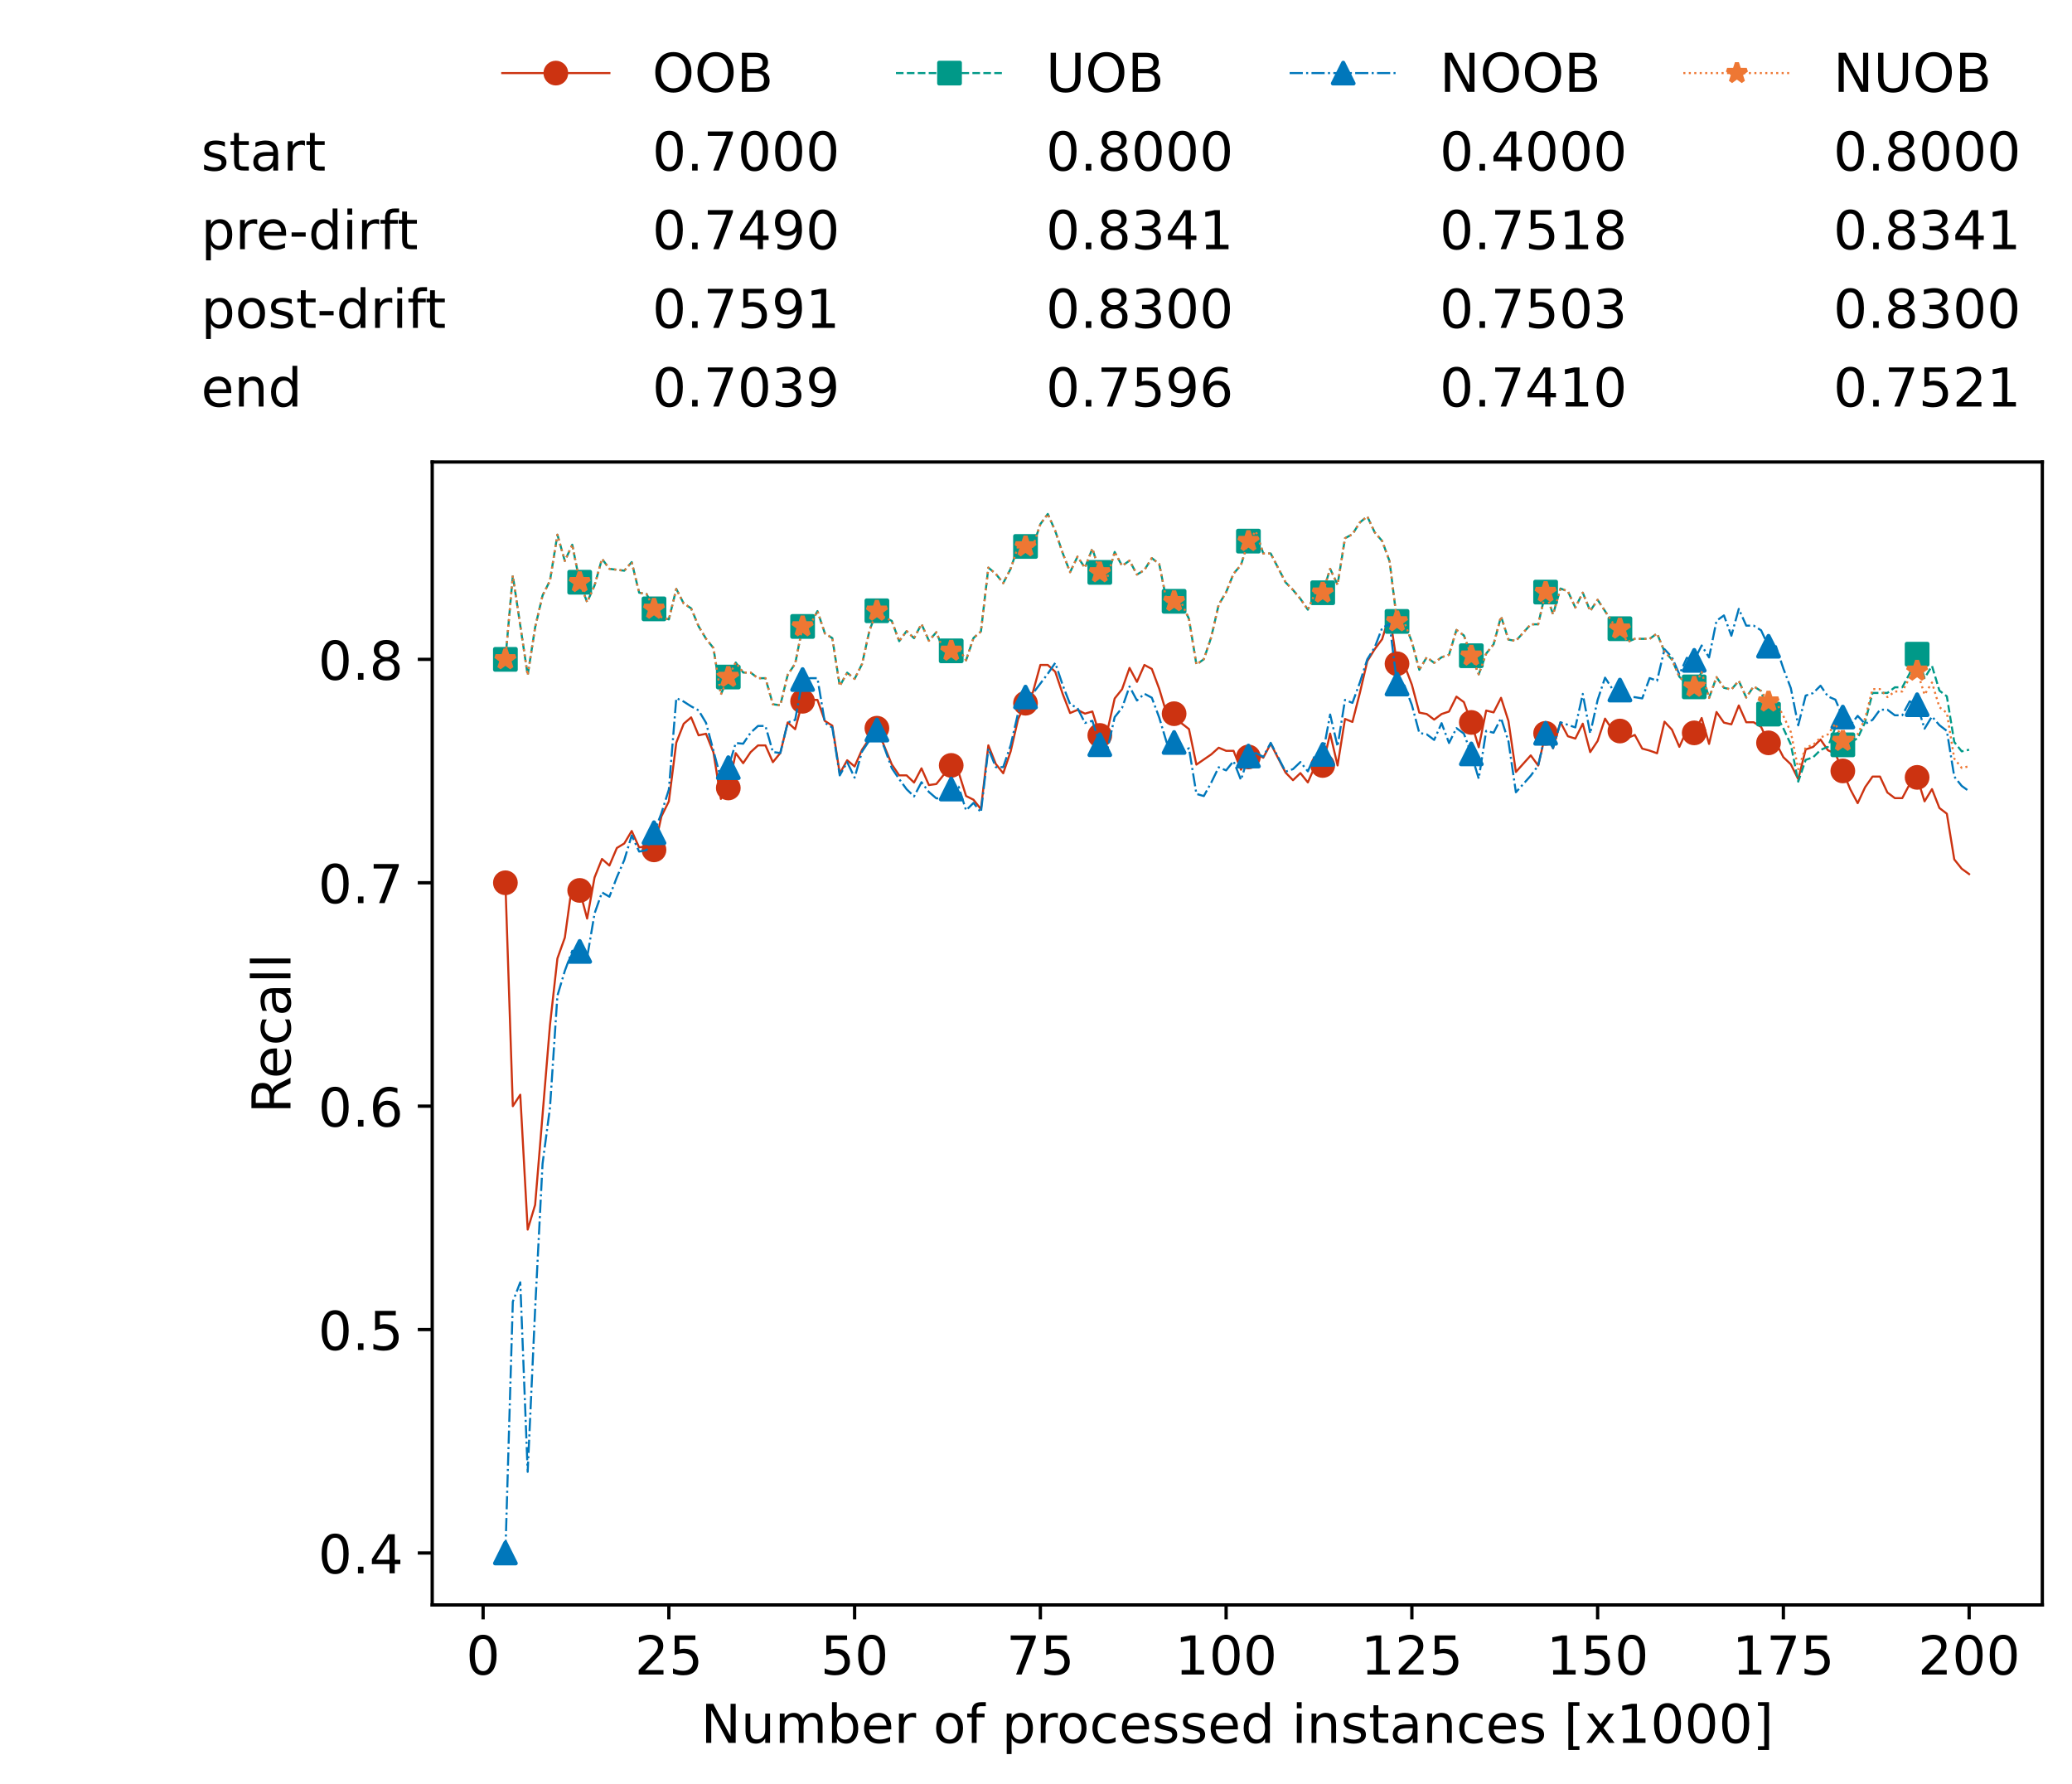 <?xml version="1.0" encoding="utf-8" standalone="no"?>
<!DOCTYPE svg PUBLIC "-//W3C//DTD SVG 1.1//EN"
  "http://www.w3.org/Graphics/SVG/1.1/DTD/svg11.dtd">
<!-- Created with matplotlib (https://matplotlib.org/) -->
<svg height="432.615pt" version="1.1" viewBox="0 0 502.65 432.615" width="502.65pt" xmlns="http://www.w3.org/2000/svg" xmlns:xlink="http://www.w3.org/1999/xlink">
 <defs>
  <style type="text/css">*{stroke-linecap:butt;stroke-linejoin:round;}</style>
 </defs>
 <g id="figure_1">
  <g id="patch_1">
   <path d="M 0 432.615 
L 502.65 432.615 
L 502.65 0 
L 0 0 
z
" style="fill:#ffffff;"/>
  </g>
  <g id="axes_1">
   <g id="patch_2">
    <path d="M 104.85 389.252 
L 495.45 389.252 
L 495.45 112.052 
L 104.85 112.052 
z
" style="fill:#ffffff;"/>
   </g>
   <g id="matplotlib.axis_1">
    <g id="xtick_1">
     <g id="line2d_1">
      <defs>
       <path d="M 0 0 
L 0 3.5 
" id="m8fa2f9aad0" style="stroke:#000000;stroke-width:0.8;"/>
      </defs>
      <g>
       <use style="stroke:#000000;stroke-width:0.8;" x="117.197" xlink:href="#m8fa2f9aad0" y="389.252"/>
      </g>
     </g>
     <g id="text_1">
      <!-- 0 -->
      <g transform="translate(113.061 406.13)scale(0.13 -0.13)">
       <defs>
        <path d="M 31.781 66.406 
Q 24.172 66.406 20.328 58.906 
Q 16.5 51.422 16.5 36.375 
Q 16.5 21.391 20.328 13.891 
Q 24.172 6.391 31.781 6.391 
Q 39.453 6.391 43.281 13.891 
Q 47.125 21.391 47.125 36.375 
Q 47.125 51.422 43.281 58.906 
Q 39.453 66.406 31.781 66.406 
z
M 31.781 74.219 
Q 44.047 74.219 50.516 64.516 
Q 56.984 54.828 56.984 36.375 
Q 56.984 17.969 50.516 8.266 
Q 44.047 -1.422 31.781 -1.422 
Q 19.531 -1.422 13.062 8.266 
Q 6.594 17.969 6.594 36.375 
Q 6.594 54.828 13.062 64.516 
Q 19.531 74.219 31.781 74.219 
z
" id="DejaVuSans-48"/>
       </defs>
       <use xlink:href="#DejaVuSans-48"/>
      </g>
     </g>
    </g>
    <g id="xtick_2">
     <g id="line2d_2">
      <g>
       <use style="stroke:#000000;stroke-width:0.8;" x="162.259" xlink:href="#m8fa2f9aad0" y="389.252"/>
      </g>
     </g>
     <g id="text_2">
      <!-- 25 -->
      <g transform="translate(153.988 406.13)scale(0.13 -0.13)">
       <defs>
        <path d="M 19.188 8.297 
L 53.609 8.297 
L 53.609 0 
L 7.328 0 
L 7.328 8.297 
Q 12.938 14.109 22.625 23.891 
Q 32.328 33.688 34.812 36.531 
Q 39.547 41.844 41.422 45.531 
Q 43.312 49.219 43.312 52.781 
Q 43.312 58.594 39.234 62.25 
Q 35.156 65.922 28.609 65.922 
Q 23.969 65.922 18.812 64.312 
Q 13.672 62.703 7.812 59.422 
L 7.812 69.391 
Q 13.766 71.781 18.938 73 
Q 24.125 74.219 28.422 74.219 
Q 39.75 74.219 46.484 68.547 
Q 53.219 62.891 53.219 53.422 
Q 53.219 48.922 51.531 44.891 
Q 49.859 40.875 45.406 35.406 
Q 44.188 33.984 37.641 27.219 
Q 31.109 20.453 19.188 8.297 
z
" id="DejaVuSans-50"/>
        <path d="M 10.797 72.906 
L 49.516 72.906 
L 49.516 64.594 
L 19.828 64.594 
L 19.828 46.734 
Q 21.969 47.469 24.109 47.828 
Q 26.266 48.188 28.422 48.188 
Q 40.625 48.188 47.75 41.5 
Q 54.891 34.812 54.891 23.391 
Q 54.891 11.625 47.562 5.094 
Q 40.234 -1.422 26.906 -1.422 
Q 22.312 -1.422 17.547 -0.641 
Q 12.797 0.141 7.719 1.703 
L 7.719 11.625 
Q 12.109 9.234 16.797 8.062 
Q 21.484 6.891 26.703 6.891 
Q 35.156 6.891 40.078 11.328 
Q 45.016 15.766 45.016 23.391 
Q 45.016 31 40.078 35.438 
Q 35.156 39.891 26.703 39.891 
Q 22.75 39.891 18.812 39.016 
Q 14.891 38.141 10.797 36.281 
z
" id="DejaVuSans-53"/>
       </defs>
       <use xlink:href="#DejaVuSans-50"/>
       <use x="63.623" xlink:href="#DejaVuSans-53"/>
      </g>
     </g>
    </g>
    <g id="xtick_3">
     <g id="line2d_3">
      <g>
       <use style="stroke:#000000;stroke-width:0.8;" x="207.322" xlink:href="#m8fa2f9aad0" y="389.252"/>
      </g>
     </g>
     <g id="text_3">
      <!-- 50 -->
      <g transform="translate(199.05 406.13)scale(0.13 -0.13)">
       <use xlink:href="#DejaVuSans-53"/>
       <use x="63.623" xlink:href="#DejaVuSans-48"/>
      </g>
     </g>
    </g>
    <g id="xtick_4">
     <g id="line2d_4">
      <g>
       <use style="stroke:#000000;stroke-width:0.8;" x="252.384" xlink:href="#m8fa2f9aad0" y="389.252"/>
      </g>
     </g>
     <g id="text_4">
      <!-- 75 -->
      <g transform="translate(244.113 406.13)scale(0.13 -0.13)">
       <defs>
        <path d="M 8.203 72.906 
L 55.078 72.906 
L 55.078 68.703 
L 28.609 0 
L 18.312 0 
L 43.219 64.594 
L 8.203 64.594 
z
" id="DejaVuSans-55"/>
       </defs>
       <use xlink:href="#DejaVuSans-55"/>
       <use x="63.623" xlink:href="#DejaVuSans-53"/>
      </g>
     </g>
    </g>
    <g id="xtick_5">
     <g id="line2d_5">
      <g>
       <use style="stroke:#000000;stroke-width:0.8;" x="297.446" xlink:href="#m8fa2f9aad0" y="389.252"/>
      </g>
     </g>
     <g id="text_5">
      <!-- 100 -->
      <g transform="translate(285.039 406.13)scale(0.13 -0.13)">
       <defs>
        <path d="M 12.406 8.297 
L 28.516 8.297 
L 28.516 63.922 
L 10.984 60.406 
L 10.984 69.391 
L 28.422 72.906 
L 38.281 72.906 
L 38.281 8.297 
L 54.391 8.297 
L 54.391 0 
L 12.406 0 
z
" id="DejaVuSans-49"/>
       </defs>
       <use xlink:href="#DejaVuSans-49"/>
       <use x="63.623" xlink:href="#DejaVuSans-48"/>
       <use x="127.246" xlink:href="#DejaVuSans-48"/>
      </g>
     </g>
    </g>
    <g id="xtick_6">
     <g id="line2d_6">
      <g>
       <use style="stroke:#000000;stroke-width:0.8;" x="342.509" xlink:href="#m8fa2f9aad0" y="389.252"/>
      </g>
     </g>
     <g id="text_6">
      <!-- 125 -->
      <g transform="translate(330.102 406.13)scale(0.13 -0.13)">
       <use xlink:href="#DejaVuSans-49"/>
       <use x="63.623" xlink:href="#DejaVuSans-50"/>
       <use x="127.246" xlink:href="#DejaVuSans-53"/>
      </g>
     </g>
    </g>
    <g id="xtick_7">
     <g id="line2d_7">
      <g>
       <use style="stroke:#000000;stroke-width:0.8;" x="387.571" xlink:href="#m8fa2f9aad0" y="389.252"/>
      </g>
     </g>
     <g id="text_7">
      <!-- 150 -->
      <g transform="translate(375.164 406.13)scale(0.13 -0.13)">
       <use xlink:href="#DejaVuSans-49"/>
       <use x="63.623" xlink:href="#DejaVuSans-53"/>
       <use x="127.246" xlink:href="#DejaVuSans-48"/>
      </g>
     </g>
    </g>
    <g id="xtick_8">
     <g id="line2d_8">
      <g>
       <use style="stroke:#000000;stroke-width:0.8;" x="432.633" xlink:href="#m8fa2f9aad0" y="389.252"/>
      </g>
     </g>
     <g id="text_8">
      <!-- 175 -->
      <g transform="translate(420.226 406.13)scale(0.13 -0.13)">
       <use xlink:href="#DejaVuSans-49"/>
       <use x="63.623" xlink:href="#DejaVuSans-55"/>
       <use x="127.246" xlink:href="#DejaVuSans-53"/>
      </g>
     </g>
    </g>
    <g id="xtick_9">
     <g id="line2d_9">
      <g>
       <use style="stroke:#000000;stroke-width:0.8;" x="477.695" xlink:href="#m8fa2f9aad0" y="389.252"/>
      </g>
     </g>
     <g id="text_9">
      <!-- 200 -->
      <g transform="translate(465.289 406.13)scale(0.13 -0.13)">
       <use xlink:href="#DejaVuSans-50"/>
       <use x="63.623" xlink:href="#DejaVuSans-48"/>
       <use x="127.246" xlink:href="#DejaVuSans-48"/>
      </g>
     </g>
    </g>
    <g id="text_10">
     <!-- Number of processed instances [x1000] -->
     <g transform="translate(170.025 422.711)scale(0.13 -0.13)">
      <defs>
       <path d="M 9.812 72.906 
L 23.094 72.906 
L 55.422 11.922 
L 55.422 72.906 
L 64.984 72.906 
L 64.984 0 
L 51.703 0 
L 19.391 60.984 
L 19.391 0 
L 9.812 0 
z
" id="DejaVuSans-78"/>
       <path d="M 8.5 21.578 
L 8.5 54.688 
L 17.484 54.688 
L 17.484 21.922 
Q 17.484 14.156 20.5 10.266 
Q 23.531 6.391 29.594 6.391 
Q 36.859 6.391 41.078 11.031 
Q 45.312 15.672 45.312 23.688 
L 45.312 54.688 
L 54.297 54.688 
L 54.297 0 
L 45.312 0 
L 45.312 8.406 
Q 42.047 3.422 37.719 1 
Q 33.406 -1.422 27.688 -1.422 
Q 18.266 -1.422 13.375 4.438 
Q 8.5 10.297 8.5 21.578 
z
M 31.109 56 
z
" id="DejaVuSans-117"/>
       <path d="M 52 44.188 
Q 55.375 50.25 60.062 53.125 
Q 64.75 56 71.094 56 
Q 79.641 56 84.281 50.016 
Q 88.922 44.047 88.922 33.016 
L 88.922 0 
L 79.891 0 
L 79.891 32.719 
Q 79.891 40.578 77.094 44.375 
Q 74.312 48.188 68.609 48.188 
Q 61.625 48.188 57.562 43.547 
Q 53.516 38.922 53.516 30.906 
L 53.516 0 
L 44.484 0 
L 44.484 32.719 
Q 44.484 40.625 41.703 44.406 
Q 38.922 48.188 33.109 48.188 
Q 26.219 48.188 22.156 43.531 
Q 18.109 38.875 18.109 30.906 
L 18.109 0 
L 9.078 0 
L 9.078 54.688 
L 18.109 54.688 
L 18.109 46.188 
Q 21.188 51.219 25.484 53.609 
Q 29.781 56 35.688 56 
Q 41.656 56 45.828 52.969 
Q 50 49.953 52 44.188 
z
" id="DejaVuSans-109"/>
       <path d="M 48.688 27.297 
Q 48.688 37.203 44.609 42.844 
Q 40.531 48.484 33.406 48.484 
Q 26.266 48.484 22.188 42.844 
Q 18.109 37.203 18.109 27.297 
Q 18.109 17.391 22.188 11.75 
Q 26.266 6.109 33.406 6.109 
Q 40.531 6.109 44.609 11.75 
Q 48.688 17.391 48.688 27.297 
z
M 18.109 46.391 
Q 20.953 51.266 25.266 53.625 
Q 29.594 56 35.594 56 
Q 45.562 56 51.781 48.094 
Q 58.016 40.188 58.016 27.297 
Q 58.016 14.406 51.781 6.484 
Q 45.562 -1.422 35.594 -1.422 
Q 29.594 -1.422 25.266 0.953 
Q 20.953 3.328 18.109 8.203 
L 18.109 0 
L 9.078 0 
L 9.078 75.984 
L 18.109 75.984 
z
" id="DejaVuSans-98"/>
       <path d="M 56.203 29.594 
L 56.203 25.203 
L 14.891 25.203 
Q 15.484 15.922 20.484 11.062 
Q 25.484 6.203 34.422 6.203 
Q 39.594 6.203 44.453 7.469 
Q 49.312 8.734 54.109 11.281 
L 54.109 2.781 
Q 49.266 0.734 44.188 -0.344 
Q 39.109 -1.422 33.891 -1.422 
Q 20.797 -1.422 13.156 6.188 
Q 5.516 13.812 5.516 26.812 
Q 5.516 40.234 12.766 48.109 
Q 20.016 56 32.328 56 
Q 43.359 56 49.781 48.891 
Q 56.203 41.797 56.203 29.594 
z
M 47.219 32.234 
Q 47.125 39.594 43.094 43.984 
Q 39.062 48.391 32.422 48.391 
Q 24.906 48.391 20.391 44.141 
Q 15.875 39.891 15.188 32.172 
z
" id="DejaVuSans-101"/>
       <path d="M 41.109 46.297 
Q 39.594 47.172 37.812 47.578 
Q 36.031 48 33.891 48 
Q 26.266 48 22.188 43.047 
Q 18.109 38.094 18.109 28.812 
L 18.109 0 
L 9.078 0 
L 9.078 54.688 
L 18.109 54.688 
L 18.109 46.188 
Q 20.953 51.172 25.484 53.578 
Q 30.031 56 36.531 56 
Q 37.453 56 38.578 55.875 
Q 39.703 55.766 41.062 55.516 
z
" id="DejaVuSans-114"/>
       <path id="DejaVuSans-32"/>
       <path d="M 30.609 48.391 
Q 23.391 48.391 19.188 42.75 
Q 14.984 37.109 14.984 27.297 
Q 14.984 17.484 19.156 11.844 
Q 23.344 6.203 30.609 6.203 
Q 37.797 6.203 41.984 11.859 
Q 46.188 17.531 46.188 27.297 
Q 46.188 37.016 41.984 42.703 
Q 37.797 48.391 30.609 48.391 
z
M 30.609 56 
Q 42.328 56 49.016 48.375 
Q 55.719 40.766 55.719 27.297 
Q 55.719 13.875 49.016 6.219 
Q 42.328 -1.422 30.609 -1.422 
Q 18.844 -1.422 12.172 6.219 
Q 5.516 13.875 5.516 27.297 
Q 5.516 40.766 12.172 48.375 
Q 18.844 56 30.609 56 
z
" id="DejaVuSans-111"/>
       <path d="M 37.109 75.984 
L 37.109 68.5 
L 28.516 68.5 
Q 23.688 68.5 21.797 66.547 
Q 19.922 64.594 19.922 59.516 
L 19.922 54.688 
L 34.719 54.688 
L 34.719 47.703 
L 19.922 47.703 
L 19.922 0 
L 10.891 0 
L 10.891 47.703 
L 2.297 47.703 
L 2.297 54.688 
L 10.891 54.688 
L 10.891 58.5 
Q 10.891 67.625 15.141 71.797 
Q 19.391 75.984 28.609 75.984 
z
" id="DejaVuSans-102"/>
       <path d="M 18.109 8.203 
L 18.109 -20.797 
L 9.078 -20.797 
L 9.078 54.688 
L 18.109 54.688 
L 18.109 46.391 
Q 20.953 51.266 25.266 53.625 
Q 29.594 56 35.594 56 
Q 45.562 56 51.781 48.094 
Q 58.016 40.188 58.016 27.297 
Q 58.016 14.406 51.781 6.484 
Q 45.562 -1.422 35.594 -1.422 
Q 29.594 -1.422 25.266 0.953 
Q 20.953 3.328 18.109 8.203 
z
M 48.688 27.297 
Q 48.688 37.203 44.609 42.844 
Q 40.531 48.484 33.406 48.484 
Q 26.266 48.484 22.188 42.844 
Q 18.109 37.203 18.109 27.297 
Q 18.109 17.391 22.188 11.75 
Q 26.266 6.109 33.406 6.109 
Q 40.531 6.109 44.609 11.75 
Q 48.688 17.391 48.688 27.297 
z
" id="DejaVuSans-112"/>
       <path d="M 48.781 52.594 
L 48.781 44.188 
Q 44.969 46.297 41.141 47.344 
Q 37.312 48.391 33.406 48.391 
Q 24.656 48.391 19.812 42.844 
Q 14.984 37.312 14.984 27.297 
Q 14.984 17.281 19.812 11.734 
Q 24.656 6.203 33.406 6.203 
Q 37.312 6.203 41.141 7.25 
Q 44.969 8.297 48.781 10.406 
L 48.781 2.094 
Q 45.016 0.344 40.984 -0.531 
Q 36.969 -1.422 32.422 -1.422 
Q 20.062 -1.422 12.781 6.344 
Q 5.516 14.109 5.516 27.297 
Q 5.516 40.672 12.859 48.328 
Q 20.219 56 33.016 56 
Q 37.156 56 41.109 55.141 
Q 45.062 54.297 48.781 52.594 
z
" id="DejaVuSans-99"/>
       <path d="M 44.281 53.078 
L 44.281 44.578 
Q 40.484 46.531 36.375 47.5 
Q 32.281 48.484 27.875 48.484 
Q 21.188 48.484 17.844 46.438 
Q 14.5 44.391 14.5 40.281 
Q 14.5 37.156 16.891 35.375 
Q 19.281 33.594 26.516 31.984 
L 29.594 31.297 
Q 39.156 29.25 43.188 25.516 
Q 47.219 21.781 47.219 15.094 
Q 47.219 7.469 41.188 3.016 
Q 35.156 -1.422 24.609 -1.422 
Q 20.219 -1.422 15.453 -0.562 
Q 10.688 0.297 5.422 2 
L 5.422 11.281 
Q 10.406 8.688 15.234 7.391 
Q 20.062 6.109 24.812 6.109 
Q 31.156 6.109 34.562 8.281 
Q 37.984 10.453 37.984 14.406 
Q 37.984 18.062 35.516 20.016 
Q 33.062 21.969 24.703 23.781 
L 21.578 24.516 
Q 13.234 26.266 9.516 29.906 
Q 5.812 33.547 5.812 39.891 
Q 5.812 47.609 11.281 51.797 
Q 16.75 56 26.812 56 
Q 31.781 56 36.172 55.266 
Q 40.578 54.547 44.281 53.078 
z
" id="DejaVuSans-115"/>
       <path d="M 45.406 46.391 
L 45.406 75.984 
L 54.391 75.984 
L 54.391 0 
L 45.406 0 
L 45.406 8.203 
Q 42.578 3.328 38.25 0.953 
Q 33.938 -1.422 27.875 -1.422 
Q 17.969 -1.422 11.734 6.484 
Q 5.516 14.406 5.516 27.297 
Q 5.516 40.188 11.734 48.094 
Q 17.969 56 27.875 56 
Q 33.938 56 38.25 53.625 
Q 42.578 51.266 45.406 46.391 
z
M 14.797 27.297 
Q 14.797 17.391 18.875 11.75 
Q 22.953 6.109 30.078 6.109 
Q 37.203 6.109 41.297 11.75 
Q 45.406 17.391 45.406 27.297 
Q 45.406 37.203 41.297 42.844 
Q 37.203 48.484 30.078 48.484 
Q 22.953 48.484 18.875 42.844 
Q 14.797 37.203 14.797 27.297 
z
" id="DejaVuSans-100"/>
       <path d="M 9.422 54.688 
L 18.406 54.688 
L 18.406 0 
L 9.422 0 
z
M 9.422 75.984 
L 18.406 75.984 
L 18.406 64.594 
L 9.422 64.594 
z
" id="DejaVuSans-105"/>
       <path d="M 54.891 33.016 
L 54.891 0 
L 45.906 0 
L 45.906 32.719 
Q 45.906 40.484 42.875 44.328 
Q 39.844 48.188 33.797 48.188 
Q 26.516 48.188 22.312 43.547 
Q 18.109 38.922 18.109 30.906 
L 18.109 0 
L 9.078 0 
L 9.078 54.688 
L 18.109 54.688 
L 18.109 46.188 
Q 21.344 51.125 25.703 53.562 
Q 30.078 56 35.797 56 
Q 45.219 56 50.047 50.172 
Q 54.891 44.344 54.891 33.016 
z
" id="DejaVuSans-110"/>
       <path d="M 18.312 70.219 
L 18.312 54.688 
L 36.812 54.688 
L 36.812 47.703 
L 18.312 47.703 
L 18.312 18.016 
Q 18.312 11.328 20.141 9.422 
Q 21.969 7.516 27.594 7.516 
L 36.812 7.516 
L 36.812 0 
L 27.594 0 
Q 17.188 0 13.234 3.875 
Q 9.281 7.766 9.281 18.016 
L 9.281 47.703 
L 2.688 47.703 
L 2.688 54.688 
L 9.281 54.688 
L 9.281 70.219 
z
" id="DejaVuSans-116"/>
       <path d="M 34.281 27.484 
Q 23.391 27.484 19.188 25 
Q 14.984 22.516 14.984 16.5 
Q 14.984 11.719 18.141 8.906 
Q 21.297 6.109 26.703 6.109 
Q 34.188 6.109 38.703 11.406 
Q 43.219 16.703 43.219 25.484 
L 43.219 27.484 
z
M 52.203 31.203 
L 52.203 0 
L 43.219 0 
L 43.219 8.297 
Q 40.141 3.328 35.547 0.953 
Q 30.953 -1.422 24.312 -1.422 
Q 15.922 -1.422 10.953 3.297 
Q 6 8.016 6 15.922 
Q 6 25.141 12.172 29.828 
Q 18.359 34.516 30.609 34.516 
L 43.219 34.516 
L 43.219 35.406 
Q 43.219 41.609 39.141 45 
Q 35.062 48.391 27.688 48.391 
Q 23 48.391 18.547 47.266 
Q 14.109 46.141 10.016 43.891 
L 10.016 52.203 
Q 14.938 54.109 19.578 55.047 
Q 24.219 56 28.609 56 
Q 40.484 56 46.344 49.844 
Q 52.203 43.703 52.203 31.203 
z
" id="DejaVuSans-97"/>
       <path d="M 8.594 75.984 
L 29.297 75.984 
L 29.297 69 
L 17.578 69 
L 17.578 -6.203 
L 29.297 -6.203 
L 29.297 -13.188 
L 8.594 -13.188 
z
" id="DejaVuSans-91"/>
       <path d="M 54.891 54.688 
L 35.109 28.078 
L 55.906 0 
L 45.312 0 
L 29.391 21.484 
L 13.484 0 
L 2.875 0 
L 24.125 28.609 
L 4.688 54.688 
L 15.281 54.688 
L 29.781 35.203 
L 44.281 54.688 
z
" id="DejaVuSans-120"/>
       <path d="M 30.422 75.984 
L 30.422 -13.188 
L 9.719 -13.188 
L 9.719 -6.203 
L 21.391 -6.203 
L 21.391 69 
L 9.719 69 
L 9.719 75.984 
z
" id="DejaVuSans-93"/>
      </defs>
      <use xlink:href="#DejaVuSans-78"/>
      <use x="74.805" xlink:href="#DejaVuSans-117"/>
      <use x="138.184" xlink:href="#DejaVuSans-109"/>
      <use x="235.596" xlink:href="#DejaVuSans-98"/>
      <use x="299.072" xlink:href="#DejaVuSans-101"/>
      <use x="360.596" xlink:href="#DejaVuSans-114"/>
      <use x="401.709" xlink:href="#DejaVuSans-32"/>
      <use x="433.496" xlink:href="#DejaVuSans-111"/>
      <use x="494.678" xlink:href="#DejaVuSans-102"/>
      <use x="529.883" xlink:href="#DejaVuSans-32"/>
      <use x="561.67" xlink:href="#DejaVuSans-112"/>
      <use x="625.146" xlink:href="#DejaVuSans-114"/>
      <use x="664.01" xlink:href="#DejaVuSans-111"/>
      <use x="725.191" xlink:href="#DejaVuSans-99"/>
      <use x="780.172" xlink:href="#DejaVuSans-101"/>
      <use x="841.695" xlink:href="#DejaVuSans-115"/>
      <use x="893.795" xlink:href="#DejaVuSans-115"/>
      <use x="945.895" xlink:href="#DejaVuSans-101"/>
      <use x="1007.418" xlink:href="#DejaVuSans-100"/>
      <use x="1070.895" xlink:href="#DejaVuSans-32"/>
      <use x="1102.682" xlink:href="#DejaVuSans-105"/>
      <use x="1130.465" xlink:href="#DejaVuSans-110"/>
      <use x="1193.844" xlink:href="#DejaVuSans-115"/>
      <use x="1245.943" xlink:href="#DejaVuSans-116"/>
      <use x="1285.152" xlink:href="#DejaVuSans-97"/>
      <use x="1346.432" xlink:href="#DejaVuSans-110"/>
      <use x="1409.811" xlink:href="#DejaVuSans-99"/>
      <use x="1464.791" xlink:href="#DejaVuSans-101"/>
      <use x="1526.314" xlink:href="#DejaVuSans-115"/>
      <use x="1578.414" xlink:href="#DejaVuSans-32"/>
      <use x="1610.201" xlink:href="#DejaVuSans-91"/>
      <use x="1649.215" xlink:href="#DejaVuSans-120"/>
      <use x="1708.395" xlink:href="#DejaVuSans-49"/>
      <use x="1772.018" xlink:href="#DejaVuSans-48"/>
      <use x="1835.641" xlink:href="#DejaVuSans-48"/>
      <use x="1899.264" xlink:href="#DejaVuSans-48"/>
      <use x="1962.887" xlink:href="#DejaVuSans-93"/>
     </g>
    </g>
   </g>
   <g id="matplotlib.axis_2">
    <g id="ytick_1">
     <g id="line2d_10">
      <defs>
       <path d="M 0 0 
L -3.5 0 
" id="m99cbfd2dbc" style="stroke:#000000;stroke-width:0.8;"/>
      </defs>
      <g>
       <use style="stroke:#000000;stroke-width:0.8;" x="104.85" xlink:href="#m99cbfd2dbc" y="376.652"/>
      </g>
     </g>
     <g id="text_11">
      <!-- 0.4 -->
      <g transform="translate(77.176 381.591)scale(0.13 -0.13)">
       <defs>
        <path d="M 10.688 12.406 
L 21 12.406 
L 21 0 
L 10.688 0 
z
" id="DejaVuSans-46"/>
        <path d="M 37.797 64.312 
L 12.891 25.391 
L 37.797 25.391 
z
M 35.203 72.906 
L 47.609 72.906 
L 47.609 25.391 
L 58.016 25.391 
L 58.016 17.188 
L 47.609 17.188 
L 47.609 0 
L 37.797 0 
L 37.797 17.188 
L 4.891 17.188 
L 4.891 26.703 
z
" id="DejaVuSans-52"/>
       </defs>
       <use xlink:href="#DejaVuSans-48"/>
       <use x="63.623" xlink:href="#DejaVuSans-46"/>
       <use x="95.41" xlink:href="#DejaVuSans-52"/>
      </g>
     </g>
    </g>
    <g id="ytick_2">
     <g id="line2d_11">
      <g>
       <use style="stroke:#000000;stroke-width:0.8;" x="104.85" xlink:href="#m99cbfd2dbc" y="322.468"/>
      </g>
     </g>
     <g id="text_12">
      <!-- 0.5 -->
      <g transform="translate(77.176 327.407)scale(0.13 -0.13)">
       <use xlink:href="#DejaVuSans-48"/>
       <use x="63.623" xlink:href="#DejaVuSans-46"/>
       <use x="95.41" xlink:href="#DejaVuSans-53"/>
      </g>
     </g>
    </g>
    <g id="ytick_3">
     <g id="line2d_12">
      <g>
       <use style="stroke:#000000;stroke-width:0.8;" x="104.85" xlink:href="#m99cbfd2dbc" y="268.285"/>
      </g>
     </g>
     <g id="text_13">
      <!-- 0.6 -->
      <g transform="translate(77.176 273.224)scale(0.13 -0.13)">
       <defs>
        <path d="M 33.016 40.375 
Q 26.375 40.375 22.484 35.828 
Q 18.609 31.297 18.609 23.391 
Q 18.609 15.531 22.484 10.953 
Q 26.375 6.391 33.016 6.391 
Q 39.656 6.391 43.531 10.953 
Q 47.406 15.531 47.406 23.391 
Q 47.406 31.297 43.531 35.828 
Q 39.656 40.375 33.016 40.375 
z
M 52.594 71.297 
L 52.594 62.312 
Q 48.875 64.062 45.094 64.984 
Q 41.312 65.922 37.594 65.922 
Q 27.828 65.922 22.672 59.328 
Q 17.531 52.734 16.797 39.406 
Q 19.672 43.656 24.016 45.922 
Q 28.375 48.188 33.594 48.188 
Q 44.578 48.188 50.953 41.516 
Q 57.328 34.859 57.328 23.391 
Q 57.328 12.156 50.688 5.359 
Q 44.047 -1.422 33.016 -1.422 
Q 20.359 -1.422 13.672 8.266 
Q 6.984 17.969 6.984 36.375 
Q 6.984 53.656 15.188 63.938 
Q 23.391 74.219 37.203 74.219 
Q 40.922 74.219 44.703 73.484 
Q 48.484 72.75 52.594 71.297 
z
" id="DejaVuSans-54"/>
       </defs>
       <use xlink:href="#DejaVuSans-48"/>
       <use x="63.623" xlink:href="#DejaVuSans-46"/>
       <use x="95.41" xlink:href="#DejaVuSans-54"/>
      </g>
     </g>
    </g>
    <g id="ytick_4">
     <g id="line2d_13">
      <g>
       <use style="stroke:#000000;stroke-width:0.8;" x="104.85" xlink:href="#m99cbfd2dbc" y="214.102"/>
      </g>
     </g>
     <g id="text_14">
      <!-- 0.7 -->
      <g transform="translate(77.176 219.041)scale(0.13 -0.13)">
       <use xlink:href="#DejaVuSans-48"/>
       <use x="63.623" xlink:href="#DejaVuSans-46"/>
       <use x="95.41" xlink:href="#DejaVuSans-55"/>
      </g>
     </g>
    </g>
    <g id="ytick_5">
     <g id="line2d_14">
      <g>
       <use style="stroke:#000000;stroke-width:0.8;" x="104.85" xlink:href="#m99cbfd2dbc" y="159.918"/>
      </g>
     </g>
     <g id="text_15">
      <!-- 0.8 -->
      <g transform="translate(77.176 164.857)scale(0.13 -0.13)">
       <defs>
        <path d="M 31.781 34.625 
Q 24.75 34.625 20.719 30.859 
Q 16.703 27.094 16.703 20.516 
Q 16.703 13.922 20.719 10.156 
Q 24.75 6.391 31.781 6.391 
Q 38.812 6.391 42.859 10.172 
Q 46.922 13.969 46.922 20.516 
Q 46.922 27.094 42.891 30.859 
Q 38.875 34.625 31.781 34.625 
z
M 21.922 38.812 
Q 15.578 40.375 12.031 44.719 
Q 8.5 49.078 8.5 55.328 
Q 8.5 64.062 14.719 69.141 
Q 20.953 74.219 31.781 74.219 
Q 42.672 74.219 48.875 69.141 
Q 55.078 64.062 55.078 55.328 
Q 55.078 49.078 51.531 44.719 
Q 48 40.375 41.703 38.812 
Q 48.828 37.156 52.797 32.312 
Q 56.781 27.484 56.781 20.516 
Q 56.781 9.906 50.312 4.234 
Q 43.844 -1.422 31.781 -1.422 
Q 19.734 -1.422 13.25 4.234 
Q 6.781 9.906 6.781 20.516 
Q 6.781 27.484 10.781 32.312 
Q 14.797 37.156 21.922 38.812 
z
M 18.312 54.391 
Q 18.312 48.734 21.844 45.562 
Q 25.391 42.391 31.781 42.391 
Q 38.141 42.391 41.719 45.562 
Q 45.312 48.734 45.312 54.391 
Q 45.312 60.062 41.719 63.234 
Q 38.141 66.406 31.781 66.406 
Q 25.391 66.406 21.844 63.234 
Q 18.312 60.062 18.312 54.391 
z
" id="DejaVuSans-56"/>
       </defs>
       <use xlink:href="#DejaVuSans-48"/>
       <use x="63.623" xlink:href="#DejaVuSans-46"/>
       <use x="95.41" xlink:href="#DejaVuSans-56"/>
      </g>
     </g>
    </g>
    <g id="text_16">
     <!-- Recall -->
     <g transform="translate(70.472 270.044)rotate(-90)scale(0.13 -0.13)">
      <defs>
       <path d="M 44.391 34.188 
Q 47.562 33.109 50.562 29.594 
Q 53.562 26.078 56.594 19.922 
L 66.609 0 
L 56 0 
L 46.688 18.703 
Q 43.062 26.031 39.672 28.422 
Q 36.281 30.812 30.422 30.812 
L 19.672 30.812 
L 19.672 0 
L 9.812 0 
L 9.812 72.906 
L 32.078 72.906 
Q 44.578 72.906 50.734 67.672 
Q 56.891 62.453 56.891 51.906 
Q 56.891 45.016 53.688 40.469 
Q 50.484 35.938 44.391 34.188 
z
M 19.672 64.797 
L 19.672 38.922 
L 32.078 38.922 
Q 39.203 38.922 42.844 42.219 
Q 46.484 45.516 46.484 51.906 
Q 46.484 58.297 42.844 61.547 
Q 39.203 64.797 32.078 64.797 
z
" id="DejaVuSans-82"/>
       <path d="M 9.422 75.984 
L 18.406 75.984 
L 18.406 0 
L 9.422 0 
z
" id="DejaVuSans-108"/>
      </defs>
      <use xlink:href="#DejaVuSans-82"/>
      <use x="64.982" xlink:href="#DejaVuSans-101"/>
      <use x="126.506" xlink:href="#DejaVuSans-99"/>
      <use x="181.486" xlink:href="#DejaVuSans-97"/>
      <use x="242.766" xlink:href="#DejaVuSans-108"/>
      <use x="270.549" xlink:href="#DejaVuSans-108"/>
     </g>
    </g>
   </g>
   <g id="line2d_15"/>
   <g id="line2d_16"/>
   <g id="line2d_17"/>
   <g id="line2d_18"/>
   <g id="line2d_19"/>
   <g id="line2d_20">
    <path clip-path="url(#p34f237cb88)" d="M 122.605 214.102 
L 124.407 268.285 
L 126.21 265.506 
L 128.012 298.218 
L 129.815 292.232 
L 133.419 248.622 
L 135.222 232.455 
L 137.024 227.405 
L 138.827 214.335 
L 140.629 215.956 
L 142.432 222.78 
L 144.234 212.814 
L 146.037 208.332 
L 147.839 209.921 
L 149.642 205.667 
L 151.444 204.569 
L 153.247 201.542 
L 155.049 205.53 
L 156.852 205.219 
L 158.654 206.122 
L 160.457 197.995 
L 162.259 194.348 
L 164.062 180.118 
L 165.864 175.533 
L 167.667 173.985 
L 169.469 178.339 
L 171.272 177.963 
L 173.074 182.478 
L 174.877 193.766 
L 176.679 191.11 
L 178.482 182.666 
L 180.284 185.097 
L 182.087 182.429 
L 183.889 180.787 
L 185.692 180.787 
L 187.494 184.851 
L 189.297 182.635 
L 191.099 175.217 
L 192.902 176.859 
L 194.704 170.086 
L 196.507 169.747 
L 198.309 169.747 
L 200.112 174.864 
L 201.914 176.001 
L 203.717 187.612 
L 205.519 184.387 
L 207.322 185.892 
L 209.124 181.828 
L 210.927 179.119 
L 212.729 176.614 
L 216.334 185.387 
L 218.137 188.055 
L 219.939 188.055 
L 221.742 189.792 
L 223.544 186.344 
L 225.347 190.407 
L 227.149 190.149 
L 230.754 185.634 
L 232.557 187.327 
L 234.359 193.058 
L 236.162 193.961 
L 237.964 196.248 
L 239.767 180.767 
L 241.569 185.283 
L 243.372 187.54 
L 245.174 182.251 
L 246.976 174.424 
L 248.779 170.554 
L 250.581 167.845 
L 252.384 161.277 
L 254.186 161.277 
L 255.989 162.919 
L 257.791 168.278 
L 259.594 172.93 
L 261.396 172.178 
L 263.199 173.081 
L 265.001 172.56 
L 266.804 178.365 
L 268.606 177.398 
L 270.409 169.409 
L 272.211 167.151 
L 274.014 161.991 
L 275.816 165.377 
L 277.619 161.273 
L 279.421 162.24 
L 281.224 167.078 
L 283.026 173.098 
L 284.829 173.098 
L 286.631 175.421 
L 288.434 176.828 
L 290.236 185.448 
L 293.841 182.967 
L 295.644 181.346 
L 297.446 182.099 
L 299.249 182.099 
L 301.051 186.683 
L 302.854 183.587 
L 304.656 182.862 
L 306.459 183.765 
L 308.261 180.378 
L 311.866 187.377 
L 313.669 189.224 
L 315.471 187.504 
L 317.274 189.762 
L 319.076 185.657 
L 320.879 185.657 
L 322.681 177.916 
L 324.484 185.657 
L 326.286 174.369 
L 328.089 175.094 
L 329.891 168.061 
L 331.694 160.35 
L 333.496 157.447 
L 335.299 155.016 
L 337.101 149.105 
L 338.904 160.984 
L 340.706 161.322 
L 342.509 166.064 
L 344.311 172.836 
L 346.114 173.175 
L 347.916 174.53 
L 349.719 173.175 
L 351.521 172.573 
L 353.324 168.961 
L 355.126 170.287 
L 356.928 175.213 
L 358.731 181.233 
L 360.533 172.332 
L 362.336 172.783 
L 364.138 169.243 
L 365.941 174.887 
L 367.743 187.229 
L 371.348 183.21 
L 373.151 185.672 
L 374.953 177.857 
L 376.756 181.47 
L 378.558 175.181 
L 380.361 178.567 
L 382.163 179.131 
L 383.966 175.519 
L 385.768 182.415 
L 387.571 179.706 
L 389.373 174.288 
L 391.176 177.066 
L 392.978 177.301 
L 394.781 179.021 
L 396.583 178.247 
L 398.386 181.558 
L 400.188 182.051 
L 401.991 182.696 
L 403.793 175.034 
L 405.596 176.969 
L 407.398 181.137 
L 409.201 177.134 
L 411.003 177.75 
L 412.806 174.138 
L 414.608 180.427 
L 416.411 172.687 
L 418.213 175.267 
L 420.016 175.677 
L 421.818 171.103 
L 423.621 175.167 
L 425.423 175.167 
L 427.226 176.296 
L 429.028 180.166 
L 430.831 180.166 
L 432.633 183.649 
L 434.436 185.369 
L 436.238 188.982 
L 438.041 181.769 
L 439.843 181.153 
L 441.646 179.367 
L 443.448 181.972 
L 445.251 182.753 
L 448.856 191.409 
L 450.658 194.795 
L 452.461 190.925 
L 454.263 188.345 
L 456.066 188.345 
L 457.868 192.215 
L 459.671 193.57 
L 461.473 193.57 
L 463.276 190.183 
L 465.078 188.541 
L 466.881 194.347 
L 468.683 191.391 
L 470.485 195.965 
L 472.288 197.354 
L 474.09 208.437 
L 475.893 210.695 
L 477.695 211.997 
L 477.695 211.997 
" style="fill:none;stroke:#cc3311;stroke-linecap:square;stroke-width:0.5;"/>
    <defs>
     <path d="M 0 2.5 
C 0.663 2.5 1.299 2.237 1.768 1.768 
C 2.237 1.299 2.5 0.663 2.5 0 
C 2.5 -0.663 2.237 -1.299 1.768 -1.768 
C 1.299 -2.237 0.663 -2.5 0 -2.5 
C -0.663 -2.5 -1.299 -2.237 -1.768 -1.768 
C -2.237 -1.299 -2.5 -0.663 -2.5 0 
C -2.5 0.663 -2.237 1.299 -1.768 1.768 
C -1.299 2.237 -0.663 2.5 0 2.5 
z
" id="mb76b63fd76" style="stroke:#cc3311;"/>
    </defs>
    <g clip-path="url(#p34f237cb88)">
     <use style="fill:#cc3311;stroke:#cc3311;" x="122.605" xlink:href="#mb76b63fd76" y="214.102"/>
     <use style="fill:#cc3311;stroke:#cc3311;" x="140.629" xlink:href="#mb76b63fd76" y="215.956"/>
     <use style="fill:#cc3311;stroke:#cc3311;" x="158.654" xlink:href="#mb76b63fd76" y="206.122"/>
     <use style="fill:#cc3311;stroke:#cc3311;" x="176.679" xlink:href="#mb76b63fd76" y="191.11"/>
     <use style="fill:#cc3311;stroke:#cc3311;" x="194.704" xlink:href="#mb76b63fd76" y="170.086"/>
     <use style="fill:#cc3311;stroke:#cc3311;" x="212.729" xlink:href="#mb76b63fd76" y="176.614"/>
     <use style="fill:#cc3311;stroke:#cc3311;" x="230.754" xlink:href="#mb76b63fd76" y="185.634"/>
     <use style="fill:#cc3311;stroke:#cc3311;" x="248.779" xlink:href="#mb76b63fd76" y="170.554"/>
     <use style="fill:#cc3311;stroke:#cc3311;" x="266.804" xlink:href="#mb76b63fd76" y="178.365"/>
     <use style="fill:#cc3311;stroke:#cc3311;" x="284.829" xlink:href="#mb76b63fd76" y="173.098"/>
     <use style="fill:#cc3311;stroke:#cc3311;" x="302.854" xlink:href="#mb76b63fd76" y="183.587"/>
     <use style="fill:#cc3311;stroke:#cc3311;" x="320.879" xlink:href="#mb76b63fd76" y="185.657"/>
     <use style="fill:#cc3311;stroke:#cc3311;" x="338.904" xlink:href="#mb76b63fd76" y="160.984"/>
     <use style="fill:#cc3311;stroke:#cc3311;" x="356.928" xlink:href="#mb76b63fd76" y="175.213"/>
     <use style="fill:#cc3311;stroke:#cc3311;" x="374.953" xlink:href="#mb76b63fd76" y="177.857"/>
     <use style="fill:#cc3311;stroke:#cc3311;" x="392.978" xlink:href="#mb76b63fd76" y="177.301"/>
     <use style="fill:#cc3311;stroke:#cc3311;" x="411.003" xlink:href="#mb76b63fd76" y="177.75"/>
     <use style="fill:#cc3311;stroke:#cc3311;" x="429.028" xlink:href="#mb76b63fd76" y="180.166"/>
     <use style="fill:#cc3311;stroke:#cc3311;" x="447.053" xlink:href="#mb76b63fd76" y="186.976"/>
     <use style="fill:#cc3311;stroke:#cc3311;" x="465.078" xlink:href="#mb76b63fd76" y="188.541"/>
    </g>
   </g>
   <g id="line2d_21"/>
   <g id="line2d_22"/>
   <g id="line2d_23"/>
   <g id="line2d_24"/>
   <g id="line2d_25">
    <path clip-path="url(#p34f237cb88)" d="M 122.605 159.918 
L 124.407 139.599 
L 128.012 163.778 
L 129.815 152.169 
L 131.617 144.43 
L 133.419 140.838 
L 135.222 129.677 
L 137.024 136.047 
L 138.827 132.113 
L 140.629 141.208 
L 142.432 146.051 
L 144.234 141.988 
L 146.037 135.528 
L 147.839 137.957 
L 151.444 138.416 
L 153.247 136.327 
L 155.049 143.747 
L 156.852 144.063 
L 158.654 147.675 
L 160.457 149.707 
L 162.259 150.228 
L 164.062 142.839 
L 165.864 146.382 
L 167.667 147.543 
L 169.469 151.897 
L 171.272 154.908 
L 173.074 157.165 
L 174.877 168.453 
L 176.679 164.204 
L 178.482 160.685 
L 180.284 163.117 
L 182.087 163.117 
L 183.889 164.485 
L 185.692 164.485 
L 187.494 170.806 
L 189.297 171.053 
L 191.099 163.635 
L 192.902 160.966 
L 194.704 151.936 
L 196.507 151.597 
L 198.309 148.211 
L 200.112 153.629 
L 201.914 154.766 
L 203.717 166.377 
L 205.519 163.151 
L 207.322 164.656 
L 209.124 161.044 
L 210.927 152.917 
L 212.729 148.136 
L 214.532 149.684 
L 216.334 150.587 
L 218.137 155.513 
L 219.939 153.05 
L 221.742 154.787 
L 223.544 151.338 
L 225.347 155.402 
L 227.149 153.338 
L 228.952 157.853 
L 230.754 157.853 
L 232.557 157.289 
L 234.359 160.154 
L 236.162 154.736 
L 237.964 153.153 
L 239.767 137.672 
L 241.569 139.177 
L 243.372 141.435 
L 245.174 137.951 
L 246.976 132.533 
L 250.581 132.533 
L 252.384 127.115 
L 254.186 124.652 
L 255.989 128.757 
L 257.791 134.115 
L 259.594 138.768 
L 261.396 135.005 
L 263.199 137.714 
L 265.001 133.025 
L 266.804 138.83 
L 268.606 140.12 
L 270.409 133.869 
L 272.211 137.255 
L 274.014 135.965 
L 275.816 139.351 
L 277.619 138.257 
L 279.421 135.354 
L 281.224 136.805 
L 283.026 145.836 
L 284.829 145.836 
L 286.631 146.223 
L 288.434 150.093 
L 290.236 161.176 
L 292.039 159.886 
L 293.841 154.527 
L 295.644 146.655 
L 297.446 143.644 
L 299.249 139.129 
L 301.051 137.045 
L 302.854 131.24 
L 304.656 128.821 
L 306.459 134.239 
L 308.261 134.239 
L 311.866 141.238 
L 313.669 143.085 
L 315.471 145.235 
L 317.274 147.869 
L 319.076 143.764 
L 320.879 143.764 
L 322.681 137.959 
L 324.484 141.829 
L 326.286 130.541 
L 328.089 129.573 
L 329.891 126.708 
L 331.694 125.249 
L 333.496 129.119 
L 335.299 131.203 
L 337.101 136.129 
L 338.904 150.717 
L 340.706 150.943 
L 342.509 155.684 
L 344.311 162.457 
L 346.114 159.409 
L 347.916 160.763 
L 349.719 159.409 
L 351.521 158.807 
L 353.324 152.786 
L 355.126 154.113 
L 356.928 159.038 
L 358.731 163.554 
L 360.533 158.522 
L 362.336 156.265 
L 364.138 149.492 
L 365.941 155.136 
L 367.743 155.437 
L 371.348 151.418 
L 373.151 151.418 
L 374.953 143.603 
L 376.756 149.021 
L 378.558 142.732 
L 380.361 143.409 
L 382.163 147.36 
L 383.966 143.748 
L 385.768 148.181 
L 387.571 145.472 
L 391.176 150.96 
L 392.978 152.484 
L 394.781 155.71 
L 396.583 154.936 
L 400.188 154.936 
L 401.991 153.646 
L 403.793 158.024 
L 405.596 159.959 
L 407.398 164.127 
L 409.201 165.974 
L 411.003 166.59 
L 412.806 162.978 
L 414.608 169.267 
L 416.411 164.236 
L 418.213 166.816 
L 420.016 167.226 
L 421.818 165.115 
L 423.621 169.179 
L 425.423 166.47 
L 427.226 167.599 
L 429.028 173.189 
L 430.831 173.189 
L 432.633 176.672 
L 434.436 180.542 
L 436.238 189.573 
L 438.041 184.295 
L 439.843 183.68 
L 441.646 181.893 
L 443.448 181.112 
L 445.251 176.423 
L 447.053 180.645 
L 448.856 180.152 
L 450.658 179.024 
L 452.461 175.153 
L 454.263 168.058 
L 457.868 168.058 
L 459.671 166.703 
L 461.473 166.703 
L 463.276 163.317 
L 465.078 158.665 
L 466.881 164.47 
L 468.683 161.515 
L 470.485 167.496 
L 472.288 168.885 
L 474.09 179.968 
L 475.893 182.226 
L 477.695 181.835 
L 477.695 181.835 
" style="fill:none;stroke:#009988;stroke-dasharray:1.85,0.8;stroke-dashoffset:0;stroke-width:0.5;"/>
    <defs>
     <path d="M -2.5 2.5 
L 2.5 2.5 
L 2.5 -2.5 
L -2.5 -2.5 
z
" id="md779f5e7cb" style="stroke:#009988;stroke-linejoin:miter;"/>
    </defs>
    <g clip-path="url(#p34f237cb88)">
     <use style="fill:#009988;stroke:#009988;stroke-linejoin:miter;" x="122.605" xlink:href="#md779f5e7cb" y="159.918"/>
     <use style="fill:#009988;stroke:#009988;stroke-linejoin:miter;" x="140.629" xlink:href="#md779f5e7cb" y="141.208"/>
     <use style="fill:#009988;stroke:#009988;stroke-linejoin:miter;" x="158.654" xlink:href="#md779f5e7cb" y="147.675"/>
     <use style="fill:#009988;stroke:#009988;stroke-linejoin:miter;" x="176.679" xlink:href="#md779f5e7cb" y="164.204"/>
     <use style="fill:#009988;stroke:#009988;stroke-linejoin:miter;" x="194.704" xlink:href="#md779f5e7cb" y="151.936"/>
     <use style="fill:#009988;stroke:#009988;stroke-linejoin:miter;" x="212.729" xlink:href="#md779f5e7cb" y="148.136"/>
     <use style="fill:#009988;stroke:#009988;stroke-linejoin:miter;" x="230.754" xlink:href="#md779f5e7cb" y="157.853"/>
     <use style="fill:#009988;stroke:#009988;stroke-linejoin:miter;" x="248.779" xlink:href="#md779f5e7cb" y="132.533"/>
     <use style="fill:#009988;stroke:#009988;stroke-linejoin:miter;" x="266.804" xlink:href="#md779f5e7cb" y="138.83"/>
     <use style="fill:#009988;stroke:#009988;stroke-linejoin:miter;" x="284.829" xlink:href="#md779f5e7cb" y="145.836"/>
     <use style="fill:#009988;stroke:#009988;stroke-linejoin:miter;" x="302.854" xlink:href="#md779f5e7cb" y="131.24"/>
     <use style="fill:#009988;stroke:#009988;stroke-linejoin:miter;" x="320.879" xlink:href="#md779f5e7cb" y="143.764"/>
     <use style="fill:#009988;stroke:#009988;stroke-linejoin:miter;" x="338.904" xlink:href="#md779f5e7cb" y="150.717"/>
     <use style="fill:#009988;stroke:#009988;stroke-linejoin:miter;" x="356.928" xlink:href="#md779f5e7cb" y="159.038"/>
     <use style="fill:#009988;stroke:#009988;stroke-linejoin:miter;" x="374.953" xlink:href="#md779f5e7cb" y="143.603"/>
     <use style="fill:#009988;stroke:#009988;stroke-linejoin:miter;" x="392.978" xlink:href="#md779f5e7cb" y="152.484"/>
     <use style="fill:#009988;stroke:#009988;stroke-linejoin:miter;" x="411.003" xlink:href="#md779f5e7cb" y="166.59"/>
     <use style="fill:#009988;stroke:#009988;stroke-linejoin:miter;" x="429.028" xlink:href="#md779f5e7cb" y="173.189"/>
     <use style="fill:#009988;stroke:#009988;stroke-linejoin:miter;" x="447.053" xlink:href="#md779f5e7cb" y="180.645"/>
     <use style="fill:#009988;stroke:#009988;stroke-linejoin:miter;" x="465.078" xlink:href="#md779f5e7cb" y="158.665"/>
    </g>
   </g>
   <g id="line2d_26"/>
   <g id="line2d_27"/>
   <g id="line2d_28"/>
   <g id="line2d_29"/>
   <g id="line2d_30">
    <path clip-path="url(#p34f237cb88)" d="M 122.605 376.652 
L 124.407 315.695 
L 126.21 311.007 
L 128.012 356.972 
L 129.815 317.562 
L 131.617 282.257 
L 133.419 268.65 
L 135.222 241.513 
L 137.024 235.457 
L 138.827 230.612 
L 140.629 230.753 
L 142.432 232.239 
L 144.234 221.546 
L 146.037 216.44 
L 147.839 217.489 
L 149.642 212.762 
L 151.444 208.591 
L 153.247 202.603 
L 155.049 206.535 
L 156.852 206.175 
L 158.654 201.96 
L 160.457 197.219 
L 162.259 191.488 
L 164.062 169.322 
L 165.864 170.156 
L 167.667 171.317 
L 169.469 172.285 
L 171.272 175.295 
L 174.877 188.841 
L 176.679 186.185 
L 178.482 180.203 
L 180.284 180.377 
L 182.087 177.709 
L 183.889 176.067 
L 185.692 176.067 
L 187.494 182.388 
L 189.297 182.635 
L 191.099 175.217 
L 192.902 174.601 
L 194.704 164.818 
L 196.507 164.479 
L 198.309 164.479 
L 200.112 175.316 
L 201.914 176.453 
L 203.717 188.063 
L 205.519 184.838 
L 207.322 188.601 
L 209.124 182.279 
L 210.927 179.57 
L 212.729 177.066 
L 214.532 181.323 
L 216.334 186.29 
L 218.137 188.958 
L 219.939 191.421 
L 221.742 193.158 
L 223.544 189.71 
L 225.347 192.08 
L 227.149 193.628 
L 228.952 193.628 
L 230.754 191.371 
L 232.557 190.806 
L 234.359 196.537 
L 236.162 194.731 
L 237.964 197.018 
L 239.767 181.537 
L 241.569 186.052 
L 243.372 186.052 
L 245.174 180.763 
L 246.976 172.936 
L 248.779 169.066 
L 250.581 168.163 
L 254.186 163.402 
L 255.989 160.775 
L 257.791 166.133 
L 259.594 170.785 
L 261.396 171.726 
L 263.199 175.338 
L 265.001 174.817 
L 266.804 180.623 
L 268.606 181.913 
L 270.409 173.924 
L 272.211 171.667 
L 274.014 166.506 
L 275.816 169.893 
L 277.619 168.251 
L 279.421 169.218 
L 281.224 174.056 
L 283.026 180.077 
L 284.829 180.077 
L 286.631 182.528 
L 288.434 181.472 
L 290.236 192.555 
L 292.039 193.071 
L 293.841 189.796 
L 295.644 186.091 
L 297.446 186.844 
L 299.249 184.586 
L 301.051 189.171 
L 302.854 183.366 
L 304.656 182.64 
L 306.459 183.543 
L 308.261 180.157 
L 311.866 187.155 
L 313.669 186.54 
L 315.471 184.82 
L 317.274 187.077 
L 319.076 182.972 
L 320.879 182.972 
L 322.681 173.297 
L 324.484 181.037 
L 326.286 169.749 
L 328.089 170.475 
L 329.891 165.525 
L 331.694 159.899 
L 333.496 156.996 
L 335.299 152.307 
L 337.101 151.322 
L 338.904 165.91 
L 340.706 166.248 
L 342.509 170.989 
L 344.311 177.762 
L 346.114 178.101 
L 347.916 179.455 
L 349.719 175.392 
L 351.521 180.208 
L 353.324 176.596 
L 355.126 177.922 
L 356.928 182.848 
L 358.731 188.868 
L 360.533 177.257 
L 362.336 177.709 
L 364.138 174.169 
L 365.941 179.813 
L 367.743 192.154 
L 371.348 188.135 
L 373.151 185.672 
L 374.953 177.857 
L 376.756 181.47 
L 378.558 175.181 
L 382.163 176.422 
L 383.966 168.295 
L 385.768 177.9 
L 387.571 169.772 
L 389.373 164.354 
L 391.176 167.133 
L 392.978 167.367 
L 394.781 169.087 
L 396.583 169.087 
L 398.386 169.388 
L 400.188 164.463 
L 401.991 165.108 
L 403.793 157.445 
L 405.596 159.381 
L 407.398 163.549 
L 409.201 159.546 
L 411.003 160.162 
L 412.806 156.55 
L 414.608 159.453 
L 416.411 150.551 
L 418.213 149.261 
L 420.016 154.187 
L 421.818 147.678 
L 423.621 151.741 
L 425.423 151.741 
L 427.226 152.87 
L 429.028 156.74 
L 430.831 156.74 
L 432.633 162.159 
L 434.436 166.889 
L 436.238 175.92 
L 438.041 168.707 
L 439.843 168.091 
L 441.646 166.305 
L 443.448 168.91 
L 445.251 169.691 
L 447.053 173.913 
L 448.856 175.884 
L 450.658 173.626 
L 452.461 175.561 
L 454.263 174.594 
L 456.066 172.131 
L 457.868 172.131 
L 459.671 173.485 
L 461.473 173.485 
L 463.276 170.099 
L 465.078 170.92 
L 466.881 176.725 
L 468.683 173.77 
L 470.485 175.881 
L 472.288 177.27 
L 474.09 188.353 
L 475.893 190.611 
L 477.695 191.913 
L 477.695 191.913 
" style="fill:none;stroke:#0077bb;stroke-dasharray:3.2,0.8,0.5,0.8;stroke-dashoffset:0;stroke-width:0.5;"/>
    <defs>
     <path d="M 0 -2.5 
L -2.5 2.5 
L 2.5 2.5 
z
" id="m90b456d9c7" style="stroke:#0077bb;stroke-linejoin:miter;"/>
    </defs>
    <g clip-path="url(#p34f237cb88)">
     <use style="fill:#0077bb;stroke:#0077bb;stroke-linejoin:miter;" x="122.605" xlink:href="#m90b456d9c7" y="376.652"/>
     <use style="fill:#0077bb;stroke:#0077bb;stroke-linejoin:miter;" x="140.629" xlink:href="#m90b456d9c7" y="230.753"/>
     <use style="fill:#0077bb;stroke:#0077bb;stroke-linejoin:miter;" x="158.654" xlink:href="#m90b456d9c7" y="201.96"/>
     <use style="fill:#0077bb;stroke:#0077bb;stroke-linejoin:miter;" x="176.679" xlink:href="#m90b456d9c7" y="186.185"/>
     <use style="fill:#0077bb;stroke:#0077bb;stroke-linejoin:miter;" x="194.704" xlink:href="#m90b456d9c7" y="164.818"/>
     <use style="fill:#0077bb;stroke:#0077bb;stroke-linejoin:miter;" x="212.729" xlink:href="#m90b456d9c7" y="177.066"/>
     <use style="fill:#0077bb;stroke:#0077bb;stroke-linejoin:miter;" x="230.754" xlink:href="#m90b456d9c7" y="191.371"/>
     <use style="fill:#0077bb;stroke:#0077bb;stroke-linejoin:miter;" x="248.779" xlink:href="#m90b456d9c7" y="169.066"/>
     <use style="fill:#0077bb;stroke:#0077bb;stroke-linejoin:miter;" x="266.804" xlink:href="#m90b456d9c7" y="180.623"/>
     <use style="fill:#0077bb;stroke:#0077bb;stroke-linejoin:miter;" x="284.829" xlink:href="#m90b456d9c7" y="180.077"/>
     <use style="fill:#0077bb;stroke:#0077bb;stroke-linejoin:miter;" x="302.854" xlink:href="#m90b456d9c7" y="183.366"/>
     <use style="fill:#0077bb;stroke:#0077bb;stroke-linejoin:miter;" x="320.879" xlink:href="#m90b456d9c7" y="182.972"/>
     <use style="fill:#0077bb;stroke:#0077bb;stroke-linejoin:miter;" x="338.904" xlink:href="#m90b456d9c7" y="165.91"/>
     <use style="fill:#0077bb;stroke:#0077bb;stroke-linejoin:miter;" x="356.928" xlink:href="#m90b456d9c7" y="182.848"/>
     <use style="fill:#0077bb;stroke:#0077bb;stroke-linejoin:miter;" x="374.953" xlink:href="#m90b456d9c7" y="177.857"/>
     <use style="fill:#0077bb;stroke:#0077bb;stroke-linejoin:miter;" x="392.978" xlink:href="#m90b456d9c7" y="167.367"/>
     <use style="fill:#0077bb;stroke:#0077bb;stroke-linejoin:miter;" x="411.003" xlink:href="#m90b456d9c7" y="160.162"/>
     <use style="fill:#0077bb;stroke:#0077bb;stroke-linejoin:miter;" x="429.028" xlink:href="#m90b456d9c7" y="156.74"/>
     <use style="fill:#0077bb;stroke:#0077bb;stroke-linejoin:miter;" x="447.053" xlink:href="#m90b456d9c7" y="173.913"/>
     <use style="fill:#0077bb;stroke:#0077bb;stroke-linejoin:miter;" x="465.078" xlink:href="#m90b456d9c7" y="170.92"/>
    </g>
   </g>
   <g id="line2d_31"/>
   <g id="line2d_32"/>
   <g id="line2d_33"/>
   <g id="line2d_34"/>
   <g id="line2d_35">
    <path clip-path="url(#p34f237cb88)" d="M 122.605 159.918 
L 124.407 139.599 
L 128.012 163.778 
L 129.815 152.169 
L 131.617 144.43 
L 133.419 140.838 
L 135.222 129.677 
L 137.024 136.047 
L 138.827 132.113 
L 140.629 141.208 
L 142.432 146.051 
L 144.234 141.988 
L 146.037 135.528 
L 147.839 137.957 
L 151.444 138.416 
L 153.247 136.327 
L 155.049 143.747 
L 156.852 144.063 
L 158.654 147.675 
L 160.457 149.707 
L 162.259 150.228 
L 164.062 142.839 
L 165.864 146.382 
L 167.667 147.543 
L 169.469 151.897 
L 171.272 154.908 
L 173.074 157.165 
L 174.877 168.453 
L 176.679 164.204 
L 178.482 160.685 
L 180.284 163.117 
L 182.087 163.117 
L 183.889 164.485 
L 185.692 164.485 
L 187.494 170.806 
L 189.297 171.053 
L 191.099 163.635 
L 192.902 160.966 
L 194.704 151.936 
L 196.507 151.597 
L 198.309 148.211 
L 200.112 153.629 
L 201.914 154.766 
L 203.717 166.377 
L 205.519 163.151 
L 207.322 164.656 
L 209.124 161.044 
L 210.927 152.917 
L 212.729 148.136 
L 214.532 149.684 
L 216.334 150.587 
L 218.137 155.513 
L 219.939 153.05 
L 221.742 154.787 
L 223.544 151.338 
L 225.347 155.402 
L 227.149 153.338 
L 228.952 157.853 
L 230.754 157.853 
L 232.557 157.289 
L 234.359 160.154 
L 236.162 154.736 
L 237.964 153.153 
L 239.767 137.672 
L 241.569 139.177 
L 243.372 141.435 
L 245.174 137.951 
L 246.976 132.533 
L 250.581 132.533 
L 252.384 127.115 
L 254.186 124.652 
L 255.989 128.757 
L 257.791 134.115 
L 259.594 138.768 
L 261.396 135.005 
L 263.199 137.714 
L 265.001 133.025 
L 266.804 138.83 
L 268.606 140.12 
L 270.409 133.869 
L 272.211 137.255 
L 274.014 135.965 
L 275.816 139.351 
L 277.619 138.257 
L 279.421 135.354 
L 281.224 136.805 
L 283.026 145.836 
L 284.829 145.836 
L 286.631 146.223 
L 288.434 150.093 
L 290.236 161.176 
L 292.039 159.886 
L 293.841 154.527 
L 295.644 146.655 
L 297.446 143.644 
L 299.249 139.129 
L 301.051 137.045 
L 302.854 131.24 
L 304.656 128.821 
L 306.459 134.239 
L 308.261 134.239 
L 311.866 141.238 
L 313.669 143.085 
L 315.471 145.235 
L 317.274 147.869 
L 319.076 143.764 
L 320.879 143.764 
L 322.681 137.959 
L 324.484 141.829 
L 326.286 130.541 
L 328.089 129.573 
L 329.891 126.708 
L 331.694 125.249 
L 333.496 129.119 
L 335.299 131.203 
L 337.101 136.129 
L 338.904 150.717 
L 340.706 150.943 
L 342.509 155.684 
L 344.311 162.457 
L 346.114 159.409 
L 347.916 160.763 
L 349.719 159.409 
L 351.521 158.807 
L 353.324 152.786 
L 355.126 154.113 
L 356.928 159.038 
L 358.731 163.554 
L 360.533 158.522 
L 362.336 156.265 
L 364.138 149.492 
L 365.941 155.136 
L 367.743 155.437 
L 371.348 151.418 
L 373.151 151.418 
L 374.953 143.603 
L 376.756 149.021 
L 378.558 142.732 
L 380.361 143.409 
L 382.163 147.36 
L 383.966 143.748 
L 385.768 148.181 
L 387.571 145.472 
L 391.176 150.96 
L 392.978 152.484 
L 394.781 155.71 
L 396.583 154.936 
L 400.188 154.936 
L 401.991 153.646 
L 403.793 158.024 
L 405.596 159.959 
L 407.398 164.127 
L 409.201 165.974 
L 411.003 166.59 
L 412.806 162.978 
L 414.608 169.267 
L 416.411 164.236 
L 418.213 166.816 
L 420.016 167.226 
L 421.818 165.115 
L 423.621 169.179 
L 425.423 166.47 
L 427.226 167.599 
L 429.028 170.179 
L 430.831 170.179 
L 432.633 173.662 
L 434.436 177.532 
L 436.238 186.563 
L 438.041 181.285 
L 439.843 180.669 
L 441.646 178.883 
L 443.448 178.102 
L 445.251 175.497 
L 447.053 179.719 
L 448.856 179.226 
L 450.658 178.097 
L 452.461 174.227 
L 454.263 167.132 
L 456.066 167.132 
L 457.868 169.067 
L 459.671 167.712 
L 461.473 167.712 
L 463.276 164.326 
L 465.078 162.684 
L 466.881 168.489 
L 468.683 165.534 
L 470.485 171.515 
L 472.288 172.904 
L 474.09 183.987 
L 475.893 186.245 
L 477.695 185.854 
L 477.695 185.854 
" style="fill:none;stroke:#ee7733;stroke-dasharray:0.5,0.825;stroke-dashoffset:0;stroke-width:0.5;"/>
    <defs>
     <path d="M 0 -2.5 
L -0.561 -0.773 
L -2.378 -0.773 
L -0.908 0.295 
L -1.469 2.023 
L -0 0.955 
L 1.469 2.023 
L 0.908 0.295 
L 2.378 -0.773 
L 0.561 -0.773 
z
" id="m25248a4586" style="stroke:#ee7733;stroke-linejoin:bevel;"/>
    </defs>
    <g clip-path="url(#p34f237cb88)">
     <use style="fill:#ee7733;stroke:#ee7733;stroke-linejoin:bevel;" x="122.605" xlink:href="#m25248a4586" y="159.918"/>
     <use style="fill:#ee7733;stroke:#ee7733;stroke-linejoin:bevel;" x="140.629" xlink:href="#m25248a4586" y="141.208"/>
     <use style="fill:#ee7733;stroke:#ee7733;stroke-linejoin:bevel;" x="158.654" xlink:href="#m25248a4586" y="147.675"/>
     <use style="fill:#ee7733;stroke:#ee7733;stroke-linejoin:bevel;" x="176.679" xlink:href="#m25248a4586" y="164.204"/>
     <use style="fill:#ee7733;stroke:#ee7733;stroke-linejoin:bevel;" x="194.704" xlink:href="#m25248a4586" y="151.936"/>
     <use style="fill:#ee7733;stroke:#ee7733;stroke-linejoin:bevel;" x="212.729" xlink:href="#m25248a4586" y="148.136"/>
     <use style="fill:#ee7733;stroke:#ee7733;stroke-linejoin:bevel;" x="230.754" xlink:href="#m25248a4586" y="157.853"/>
     <use style="fill:#ee7733;stroke:#ee7733;stroke-linejoin:bevel;" x="248.779" xlink:href="#m25248a4586" y="132.533"/>
     <use style="fill:#ee7733;stroke:#ee7733;stroke-linejoin:bevel;" x="266.804" xlink:href="#m25248a4586" y="138.83"/>
     <use style="fill:#ee7733;stroke:#ee7733;stroke-linejoin:bevel;" x="284.829" xlink:href="#m25248a4586" y="145.836"/>
     <use style="fill:#ee7733;stroke:#ee7733;stroke-linejoin:bevel;" x="302.854" xlink:href="#m25248a4586" y="131.24"/>
     <use style="fill:#ee7733;stroke:#ee7733;stroke-linejoin:bevel;" x="320.879" xlink:href="#m25248a4586" y="143.764"/>
     <use style="fill:#ee7733;stroke:#ee7733;stroke-linejoin:bevel;" x="338.904" xlink:href="#m25248a4586" y="150.717"/>
     <use style="fill:#ee7733;stroke:#ee7733;stroke-linejoin:bevel;" x="356.928" xlink:href="#m25248a4586" y="159.038"/>
     <use style="fill:#ee7733;stroke:#ee7733;stroke-linejoin:bevel;" x="374.953" xlink:href="#m25248a4586" y="143.603"/>
     <use style="fill:#ee7733;stroke:#ee7733;stroke-linejoin:bevel;" x="392.978" xlink:href="#m25248a4586" y="152.484"/>
     <use style="fill:#ee7733;stroke:#ee7733;stroke-linejoin:bevel;" x="411.003" xlink:href="#m25248a4586" y="166.59"/>
     <use style="fill:#ee7733;stroke:#ee7733;stroke-linejoin:bevel;" x="429.028" xlink:href="#m25248a4586" y="170.179"/>
     <use style="fill:#ee7733;stroke:#ee7733;stroke-linejoin:bevel;" x="447.053" xlink:href="#m25248a4586" y="179.719"/>
     <use style="fill:#ee7733;stroke:#ee7733;stroke-linejoin:bevel;" x="465.078" xlink:href="#m25248a4586" y="162.684"/>
    </g>
   </g>
   <g id="line2d_36"/>
   <g id="line2d_37"/>
   <g id="line2d_38"/>
   <g id="line2d_39"/>
   <g id="patch_3">
    <path d="M 104.85 389.252 
L 104.85 112.052 
" style="fill:none;stroke:#000000;stroke-linecap:square;stroke-linejoin:miter;stroke-width:0.8;"/>
   </g>
   <g id="patch_4">
    <path d="M 495.45 389.252 
L 495.45 112.052 
" style="fill:none;stroke:#000000;stroke-linecap:square;stroke-linejoin:miter;stroke-width:0.8;"/>
   </g>
   <g id="patch_5">
    <path d="M 104.85 389.252 
L 495.45 389.252 
" style="fill:none;stroke:#000000;stroke-linecap:square;stroke-linejoin:miter;stroke-width:0.8;"/>
   </g>
   <g id="patch_6">
    <path d="M 104.85 112.052 
L 495.45 112.052 
" style="fill:none;stroke:#000000;stroke-linecap:square;stroke-linejoin:miter;stroke-width:0.8;"/>
   </g>
   <g id="legend_1">
    <g id="line2d_40"/>
    <g id="line2d_41"/>
    <g id="text_17">
     <!--   -->
     <g transform="translate(48.8 22.278)scale(0.13 -0.13)">
      <use xlink:href="#DejaVuSans-32"/>
     </g>
    </g>
    <g id="line2d_42"/>
    <g id="line2d_43"/>
    <g id="text_18">
     <!-- start -->
     <g transform="translate(48.8 41.36)scale(0.13 -0.13)">
      <use xlink:href="#DejaVuSans-115"/>
      <use x="52.1" xlink:href="#DejaVuSans-116"/>
      <use x="91.309" xlink:href="#DejaVuSans-97"/>
      <use x="152.588" xlink:href="#DejaVuSans-114"/>
      <use x="193.701" xlink:href="#DejaVuSans-116"/>
     </g>
    </g>
    <g id="line2d_44"/>
    <g id="line2d_45"/>
    <g id="text_19">
     <!-- pre-dirft -->
     <g transform="translate(48.8 60.441)scale(0.13 -0.13)">
      <defs>
       <path d="M 4.891 31.391 
L 31.203 31.391 
L 31.203 23.391 
L 4.891 23.391 
z
" id="DejaVuSans-45"/>
      </defs>
      <use xlink:href="#DejaVuSans-112"/>
      <use x="63.477" xlink:href="#DejaVuSans-114"/>
      <use x="102.34" xlink:href="#DejaVuSans-101"/>
      <use x="163.863" xlink:href="#DejaVuSans-45"/>
      <use x="199.947" xlink:href="#DejaVuSans-100"/>
      <use x="263.424" xlink:href="#DejaVuSans-105"/>
      <use x="291.207" xlink:href="#DejaVuSans-114"/>
      <use x="332.32" xlink:href="#DejaVuSans-102"/>
      <use x="365.775" xlink:href="#DejaVuSans-116"/>
     </g>
    </g>
    <g id="line2d_46"/>
    <g id="line2d_47"/>
    <g id="text_20">
     <!-- post-drift -->
     <g transform="translate(48.8 79.523)scale(0.13 -0.13)">
      <use xlink:href="#DejaVuSans-112"/>
      <use x="63.477" xlink:href="#DejaVuSans-111"/>
      <use x="124.658" xlink:href="#DejaVuSans-115"/>
      <use x="176.758" xlink:href="#DejaVuSans-116"/>
      <use x="215.967" xlink:href="#DejaVuSans-45"/>
      <use x="252.051" xlink:href="#DejaVuSans-100"/>
      <use x="315.527" xlink:href="#DejaVuSans-114"/>
      <use x="356.641" xlink:href="#DejaVuSans-105"/>
      <use x="384.424" xlink:href="#DejaVuSans-102"/>
      <use x="417.879" xlink:href="#DejaVuSans-116"/>
     </g>
    </g>
    <g id="line2d_48"/>
    <g id="line2d_49"/>
    <g id="text_21">
     <!-- end -->
     <g transform="translate(48.8 98.604)scale(0.13 -0.13)">
      <use xlink:href="#DejaVuSans-101"/>
      <use x="61.523" xlink:href="#DejaVuSans-110"/>
      <use x="124.902" xlink:href="#DejaVuSans-100"/>
     </g>
    </g>
    <g id="line2d_50">
     <path d="M 121.84 17.728 
L 147.84 17.728 
" style="fill:none;stroke:#cc3311;stroke-linecap:square;stroke-width:0.5;"/>
    </g>
    <g id="line2d_51">
     <g>
      <use style="fill:#cc3311;stroke:#cc3311;" x="134.84" xlink:href="#mb76b63fd76" y="17.728"/>
     </g>
    </g>
    <g id="text_22">
     <!-- OOB -->
     <g transform="translate(158.24 22.278)scale(0.13 -0.13)">
      <defs>
       <path d="M 39.406 66.219 
Q 28.656 66.219 22.328 58.203 
Q 16.016 50.203 16.016 36.375 
Q 16.016 22.609 22.328 14.594 
Q 28.656 6.594 39.406 6.594 
Q 50.141 6.594 56.422 14.594 
Q 62.703 22.609 62.703 36.375 
Q 62.703 50.203 56.422 58.203 
Q 50.141 66.219 39.406 66.219 
z
M 39.406 74.219 
Q 54.734 74.219 63.906 63.938 
Q 73.094 53.656 73.094 36.375 
Q 73.094 19.141 63.906 8.859 
Q 54.734 -1.422 39.406 -1.422 
Q 24.031 -1.422 14.812 8.828 
Q 5.609 19.094 5.609 36.375 
Q 5.609 53.656 14.812 63.938 
Q 24.031 74.219 39.406 74.219 
z
" id="DejaVuSans-79"/>
       <path d="M 19.672 34.812 
L 19.672 8.109 
L 35.5 8.109 
Q 43.453 8.109 47.281 11.406 
Q 51.125 14.703 51.125 21.484 
Q 51.125 28.328 47.281 31.562 
Q 43.453 34.812 35.5 34.812 
z
M 19.672 64.797 
L 19.672 42.828 
L 34.281 42.828 
Q 41.5 42.828 45.031 45.531 
Q 48.578 48.25 48.578 53.812 
Q 48.578 59.328 45.031 62.062 
Q 41.5 64.797 34.281 64.797 
z
M 9.812 72.906 
L 35.016 72.906 
Q 46.297 72.906 52.391 68.219 
Q 58.5 63.531 58.5 54.891 
Q 58.5 48.188 55.375 44.234 
Q 52.25 40.281 46.188 39.312 
Q 53.469 37.75 57.5 32.781 
Q 61.531 27.828 61.531 20.406 
Q 61.531 10.641 54.891 5.312 
Q 48.25 0 35.984 0 
L 9.812 0 
z
" id="DejaVuSans-66"/>
      </defs>
      <use xlink:href="#DejaVuSans-79"/>
      <use x="78.711" xlink:href="#DejaVuSans-79"/>
      <use x="157.422" xlink:href="#DejaVuSans-66"/>
     </g>
    </g>
    <g id="line2d_52"/>
    <g id="line2d_53"/>
    <g id="text_23">
     <!-- 0.7000 -->
     <g transform="translate(158.24 41.36)scale(0.13 -0.13)">
      <use xlink:href="#DejaVuSans-48"/>
      <use x="63.623" xlink:href="#DejaVuSans-46"/>
      <use x="95.41" xlink:href="#DejaVuSans-55"/>
      <use x="159.033" xlink:href="#DejaVuSans-48"/>
      <use x="222.656" xlink:href="#DejaVuSans-48"/>
      <use x="286.279" xlink:href="#DejaVuSans-48"/>
     </g>
    </g>
    <g id="line2d_54"/>
    <g id="line2d_55"/>
    <g id="text_24">
     <!-- 0.7490 -->
     <g transform="translate(158.24 60.441)scale(0.13 -0.13)">
      <defs>
       <path d="M 10.984 1.516 
L 10.984 10.5 
Q 14.703 8.734 18.5 7.812 
Q 22.312 6.891 25.984 6.891 
Q 35.75 6.891 40.891 13.453 
Q 46.047 20.016 46.781 33.406 
Q 43.953 29.203 39.594 26.953 
Q 35.25 24.703 29.984 24.703 
Q 19.047 24.703 12.672 31.312 
Q 6.297 37.938 6.297 49.422 
Q 6.297 60.641 12.938 67.422 
Q 19.578 74.219 30.609 74.219 
Q 43.266 74.219 49.922 64.516 
Q 56.594 54.828 56.594 36.375 
Q 56.594 19.141 48.406 8.859 
Q 40.234 -1.422 26.422 -1.422 
Q 22.703 -1.422 18.891 -0.688 
Q 15.094 0.047 10.984 1.516 
z
M 30.609 32.422 
Q 37.25 32.422 41.125 36.953 
Q 45.016 41.5 45.016 49.422 
Q 45.016 57.281 41.125 61.844 
Q 37.25 66.406 30.609 66.406 
Q 23.969 66.406 20.094 61.844 
Q 16.219 57.281 16.219 49.422 
Q 16.219 41.5 20.094 36.953 
Q 23.969 32.422 30.609 32.422 
z
" id="DejaVuSans-57"/>
      </defs>
      <use xlink:href="#DejaVuSans-48"/>
      <use x="63.623" xlink:href="#DejaVuSans-46"/>
      <use x="95.41" xlink:href="#DejaVuSans-55"/>
      <use x="159.033" xlink:href="#DejaVuSans-52"/>
      <use x="222.656" xlink:href="#DejaVuSans-57"/>
      <use x="286.279" xlink:href="#DejaVuSans-48"/>
     </g>
    </g>
    <g id="line2d_56"/>
    <g id="line2d_57"/>
    <g id="text_25">
     <!-- 0.7591 -->
     <g transform="translate(158.24 79.523)scale(0.13 -0.13)">
      <use xlink:href="#DejaVuSans-48"/>
      <use x="63.623" xlink:href="#DejaVuSans-46"/>
      <use x="95.41" xlink:href="#DejaVuSans-55"/>
      <use x="159.033" xlink:href="#DejaVuSans-53"/>
      <use x="222.656" xlink:href="#DejaVuSans-57"/>
      <use x="286.279" xlink:href="#DejaVuSans-49"/>
     </g>
    </g>
    <g id="line2d_58"/>
    <g id="line2d_59"/>
    <g id="text_26">
     <!-- 0.7039 -->
     <g transform="translate(158.24 98.604)scale(0.13 -0.13)">
      <defs>
       <path d="M 40.578 39.312 
Q 47.656 37.797 51.625 33 
Q 55.609 28.219 55.609 21.188 
Q 55.609 10.406 48.188 4.484 
Q 40.766 -1.422 27.094 -1.422 
Q 22.516 -1.422 17.656 -0.516 
Q 12.797 0.391 7.625 2.203 
L 7.625 11.719 
Q 11.719 9.328 16.594 8.109 
Q 21.484 6.891 26.812 6.891 
Q 36.078 6.891 40.938 10.547 
Q 45.797 14.203 45.797 21.188 
Q 45.797 27.641 41.281 31.266 
Q 36.766 34.906 28.719 34.906 
L 20.219 34.906 
L 20.219 43.016 
L 29.109 43.016 
Q 36.375 43.016 40.234 45.922 
Q 44.094 48.828 44.094 54.297 
Q 44.094 59.906 40.109 62.906 
Q 36.141 65.922 28.719 65.922 
Q 24.656 65.922 20.016 65.031 
Q 15.375 64.156 9.812 62.312 
L 9.812 71.094 
Q 15.438 72.656 20.344 73.438 
Q 25.25 74.219 29.594 74.219 
Q 40.828 74.219 47.359 69.109 
Q 53.906 64.016 53.906 55.328 
Q 53.906 49.266 50.438 45.094 
Q 46.969 40.922 40.578 39.312 
z
" id="DejaVuSans-51"/>
      </defs>
      <use xlink:href="#DejaVuSans-48"/>
      <use x="63.623" xlink:href="#DejaVuSans-46"/>
      <use x="95.41" xlink:href="#DejaVuSans-55"/>
      <use x="159.033" xlink:href="#DejaVuSans-48"/>
      <use x="222.656" xlink:href="#DejaVuSans-51"/>
      <use x="286.279" xlink:href="#DejaVuSans-57"/>
     </g>
    </g>
    <g id="line2d_60">
     <path d="M 217.347 17.728 
L 243.347 17.728 
" style="fill:none;stroke:#009988;stroke-dasharray:1.85,0.8;stroke-dashoffset:0;stroke-width:0.5;"/>
    </g>
    <g id="line2d_61">
     <g>
      <use style="fill:#009988;stroke:#009988;stroke-linejoin:miter;" x="230.347" xlink:href="#md779f5e7cb" y="17.728"/>
     </g>
    </g>
    <g id="text_27">
     <!-- UOB -->
     <g transform="translate(253.747 22.278)scale(0.13 -0.13)">
      <defs>
       <path d="M 8.688 72.906 
L 18.609 72.906 
L 18.609 28.609 
Q 18.609 16.891 22.844 11.734 
Q 27.094 6.594 36.625 6.594 
Q 46.094 6.594 50.344 11.734 
Q 54.594 16.891 54.594 28.609 
L 54.594 72.906 
L 64.5 72.906 
L 64.5 27.391 
Q 64.5 13.141 57.438 5.859 
Q 50.391 -1.422 36.625 -1.422 
Q 22.797 -1.422 15.734 5.859 
Q 8.688 13.141 8.688 27.391 
z
" id="DejaVuSans-85"/>
      </defs>
      <use xlink:href="#DejaVuSans-85"/>
      <use x="73.193" xlink:href="#DejaVuSans-79"/>
      <use x="151.904" xlink:href="#DejaVuSans-66"/>
     </g>
    </g>
    <g id="line2d_62"/>
    <g id="line2d_63"/>
    <g id="text_28">
     <!-- 0.8000 -->
     <g transform="translate(253.747 41.36)scale(0.13 -0.13)">
      <use xlink:href="#DejaVuSans-48"/>
      <use x="63.623" xlink:href="#DejaVuSans-46"/>
      <use x="95.41" xlink:href="#DejaVuSans-56"/>
      <use x="159.033" xlink:href="#DejaVuSans-48"/>
      <use x="222.656" xlink:href="#DejaVuSans-48"/>
      <use x="286.279" xlink:href="#DejaVuSans-48"/>
     </g>
    </g>
    <g id="line2d_64"/>
    <g id="line2d_65"/>
    <g id="text_29">
     <!-- 0.8341 -->
     <g transform="translate(253.747 60.441)scale(0.13 -0.13)">
      <use xlink:href="#DejaVuSans-48"/>
      <use x="63.623" xlink:href="#DejaVuSans-46"/>
      <use x="95.41" xlink:href="#DejaVuSans-56"/>
      <use x="159.033" xlink:href="#DejaVuSans-51"/>
      <use x="222.656" xlink:href="#DejaVuSans-52"/>
      <use x="286.279" xlink:href="#DejaVuSans-49"/>
     </g>
    </g>
    <g id="line2d_66"/>
    <g id="line2d_67"/>
    <g id="text_30">
     <!-- 0.8300 -->
     <g transform="translate(253.747 79.523)scale(0.13 -0.13)">
      <use xlink:href="#DejaVuSans-48"/>
      <use x="63.623" xlink:href="#DejaVuSans-46"/>
      <use x="95.41" xlink:href="#DejaVuSans-56"/>
      <use x="159.033" xlink:href="#DejaVuSans-51"/>
      <use x="222.656" xlink:href="#DejaVuSans-48"/>
      <use x="286.279" xlink:href="#DejaVuSans-48"/>
     </g>
    </g>
    <g id="line2d_68"/>
    <g id="line2d_69"/>
    <g id="text_31">
     <!-- 0.7596 -->
     <g transform="translate(253.747 98.604)scale(0.13 -0.13)">
      <use xlink:href="#DejaVuSans-48"/>
      <use x="63.623" xlink:href="#DejaVuSans-46"/>
      <use x="95.41" xlink:href="#DejaVuSans-55"/>
      <use x="159.033" xlink:href="#DejaVuSans-53"/>
      <use x="222.656" xlink:href="#DejaVuSans-57"/>
      <use x="286.279" xlink:href="#DejaVuSans-54"/>
     </g>
    </g>
    <g id="line2d_70">
     <path d="M 312.855 17.728 
L 338.855 17.728 
" style="fill:none;stroke:#0077bb;stroke-dasharray:3.2,0.8,0.5,0.8;stroke-dashoffset:0;stroke-width:0.5;"/>
    </g>
    <g id="line2d_71">
     <g>
      <use style="fill:#0077bb;stroke:#0077bb;stroke-linejoin:miter;" x="325.855" xlink:href="#m90b456d9c7" y="17.728"/>
     </g>
    </g>
    <g id="text_32">
     <!-- NOOB -->
     <g transform="translate(349.255 22.278)scale(0.13 -0.13)">
      <use xlink:href="#DejaVuSans-78"/>
      <use x="74.805" xlink:href="#DejaVuSans-79"/>
      <use x="153.516" xlink:href="#DejaVuSans-79"/>
      <use x="232.227" xlink:href="#DejaVuSans-66"/>
     </g>
    </g>
    <g id="line2d_72"/>
    <g id="line2d_73"/>
    <g id="text_33">
     <!-- 0.4000 -->
     <g transform="translate(349.255 41.36)scale(0.13 -0.13)">
      <use xlink:href="#DejaVuSans-48"/>
      <use x="63.623" xlink:href="#DejaVuSans-46"/>
      <use x="95.41" xlink:href="#DejaVuSans-52"/>
      <use x="159.033" xlink:href="#DejaVuSans-48"/>
      <use x="222.656" xlink:href="#DejaVuSans-48"/>
      <use x="286.279" xlink:href="#DejaVuSans-48"/>
     </g>
    </g>
    <g id="line2d_74"/>
    <g id="line2d_75"/>
    <g id="text_34">
     <!-- 0.7518 -->
     <g transform="translate(349.255 60.441)scale(0.13 -0.13)">
      <use xlink:href="#DejaVuSans-48"/>
      <use x="63.623" xlink:href="#DejaVuSans-46"/>
      <use x="95.41" xlink:href="#DejaVuSans-55"/>
      <use x="159.033" xlink:href="#DejaVuSans-53"/>
      <use x="222.656" xlink:href="#DejaVuSans-49"/>
      <use x="286.279" xlink:href="#DejaVuSans-56"/>
     </g>
    </g>
    <g id="line2d_76"/>
    <g id="line2d_77"/>
    <g id="text_35">
     <!-- 0.7503 -->
     <g transform="translate(349.255 79.523)scale(0.13 -0.13)">
      <use xlink:href="#DejaVuSans-48"/>
      <use x="63.623" xlink:href="#DejaVuSans-46"/>
      <use x="95.41" xlink:href="#DejaVuSans-55"/>
      <use x="159.033" xlink:href="#DejaVuSans-53"/>
      <use x="222.656" xlink:href="#DejaVuSans-48"/>
      <use x="286.279" xlink:href="#DejaVuSans-51"/>
     </g>
    </g>
    <g id="line2d_78"/>
    <g id="line2d_79"/>
    <g id="text_36">
     <!-- 0.7410 -->
     <g transform="translate(349.255 98.604)scale(0.13 -0.13)">
      <use xlink:href="#DejaVuSans-48"/>
      <use x="63.623" xlink:href="#DejaVuSans-46"/>
      <use x="95.41" xlink:href="#DejaVuSans-55"/>
      <use x="159.033" xlink:href="#DejaVuSans-52"/>
      <use x="222.656" xlink:href="#DejaVuSans-49"/>
      <use x="286.279" xlink:href="#DejaVuSans-48"/>
     </g>
    </g>
    <g id="line2d_80">
     <path d="M 408.362 17.728 
L 434.362 17.728 
" style="fill:none;stroke:#ee7733;stroke-dasharray:0.5,0.825;stroke-dashoffset:0;stroke-width:0.5;"/>
    </g>
    <g id="line2d_81">
     <g>
      <use style="fill:#ee7733;stroke:#ee7733;stroke-linejoin:bevel;" x="421.362" xlink:href="#m25248a4586" y="17.728"/>
     </g>
    </g>
    <g id="text_37">
     <!-- NUOB -->
     <g transform="translate(444.762 22.278)scale(0.13 -0.13)">
      <use xlink:href="#DejaVuSans-78"/>
      <use x="74.805" xlink:href="#DejaVuSans-85"/>
      <use x="147.998" xlink:href="#DejaVuSans-79"/>
      <use x="226.709" xlink:href="#DejaVuSans-66"/>
     </g>
    </g>
    <g id="line2d_82"/>
    <g id="line2d_83"/>
    <g id="text_38">
     <!-- 0.8000 -->
     <g transform="translate(444.762 41.36)scale(0.13 -0.13)">
      <use xlink:href="#DejaVuSans-48"/>
      <use x="63.623" xlink:href="#DejaVuSans-46"/>
      <use x="95.41" xlink:href="#DejaVuSans-56"/>
      <use x="159.033" xlink:href="#DejaVuSans-48"/>
      <use x="222.656" xlink:href="#DejaVuSans-48"/>
      <use x="286.279" xlink:href="#DejaVuSans-48"/>
     </g>
    </g>
    <g id="line2d_84"/>
    <g id="line2d_85"/>
    <g id="text_39">
     <!-- 0.8341 -->
     <g transform="translate(444.762 60.441)scale(0.13 -0.13)">
      <use xlink:href="#DejaVuSans-48"/>
      <use x="63.623" xlink:href="#DejaVuSans-46"/>
      <use x="95.41" xlink:href="#DejaVuSans-56"/>
      <use x="159.033" xlink:href="#DejaVuSans-51"/>
      <use x="222.656" xlink:href="#DejaVuSans-52"/>
      <use x="286.279" xlink:href="#DejaVuSans-49"/>
     </g>
    </g>
    <g id="line2d_86"/>
    <g id="line2d_87"/>
    <g id="text_40">
     <!-- 0.8300 -->
     <g transform="translate(444.762 79.523)scale(0.13 -0.13)">
      <use xlink:href="#DejaVuSans-48"/>
      <use x="63.623" xlink:href="#DejaVuSans-46"/>
      <use x="95.41" xlink:href="#DejaVuSans-56"/>
      <use x="159.033" xlink:href="#DejaVuSans-51"/>
      <use x="222.656" xlink:href="#DejaVuSans-48"/>
      <use x="286.279" xlink:href="#DejaVuSans-48"/>
     </g>
    </g>
    <g id="line2d_88"/>
    <g id="line2d_89"/>
    <g id="text_41">
     <!-- 0.7521 -->
     <g transform="translate(444.762 98.604)scale(0.13 -0.13)">
      <use xlink:href="#DejaVuSans-48"/>
      <use x="63.623" xlink:href="#DejaVuSans-46"/>
      <use x="95.41" xlink:href="#DejaVuSans-55"/>
      <use x="159.033" xlink:href="#DejaVuSans-53"/>
      <use x="222.656" xlink:href="#DejaVuSans-50"/>
      <use x="286.279" xlink:href="#DejaVuSans-49"/>
     </g>
    </g>
   </g>
  </g>
 </g>
 <defs>
  <clipPath id="p34f237cb88">
   <rect height="277.2" width="390.6" x="104.85" y="112.052"/>
  </clipPath>
 </defs>
</svg>
